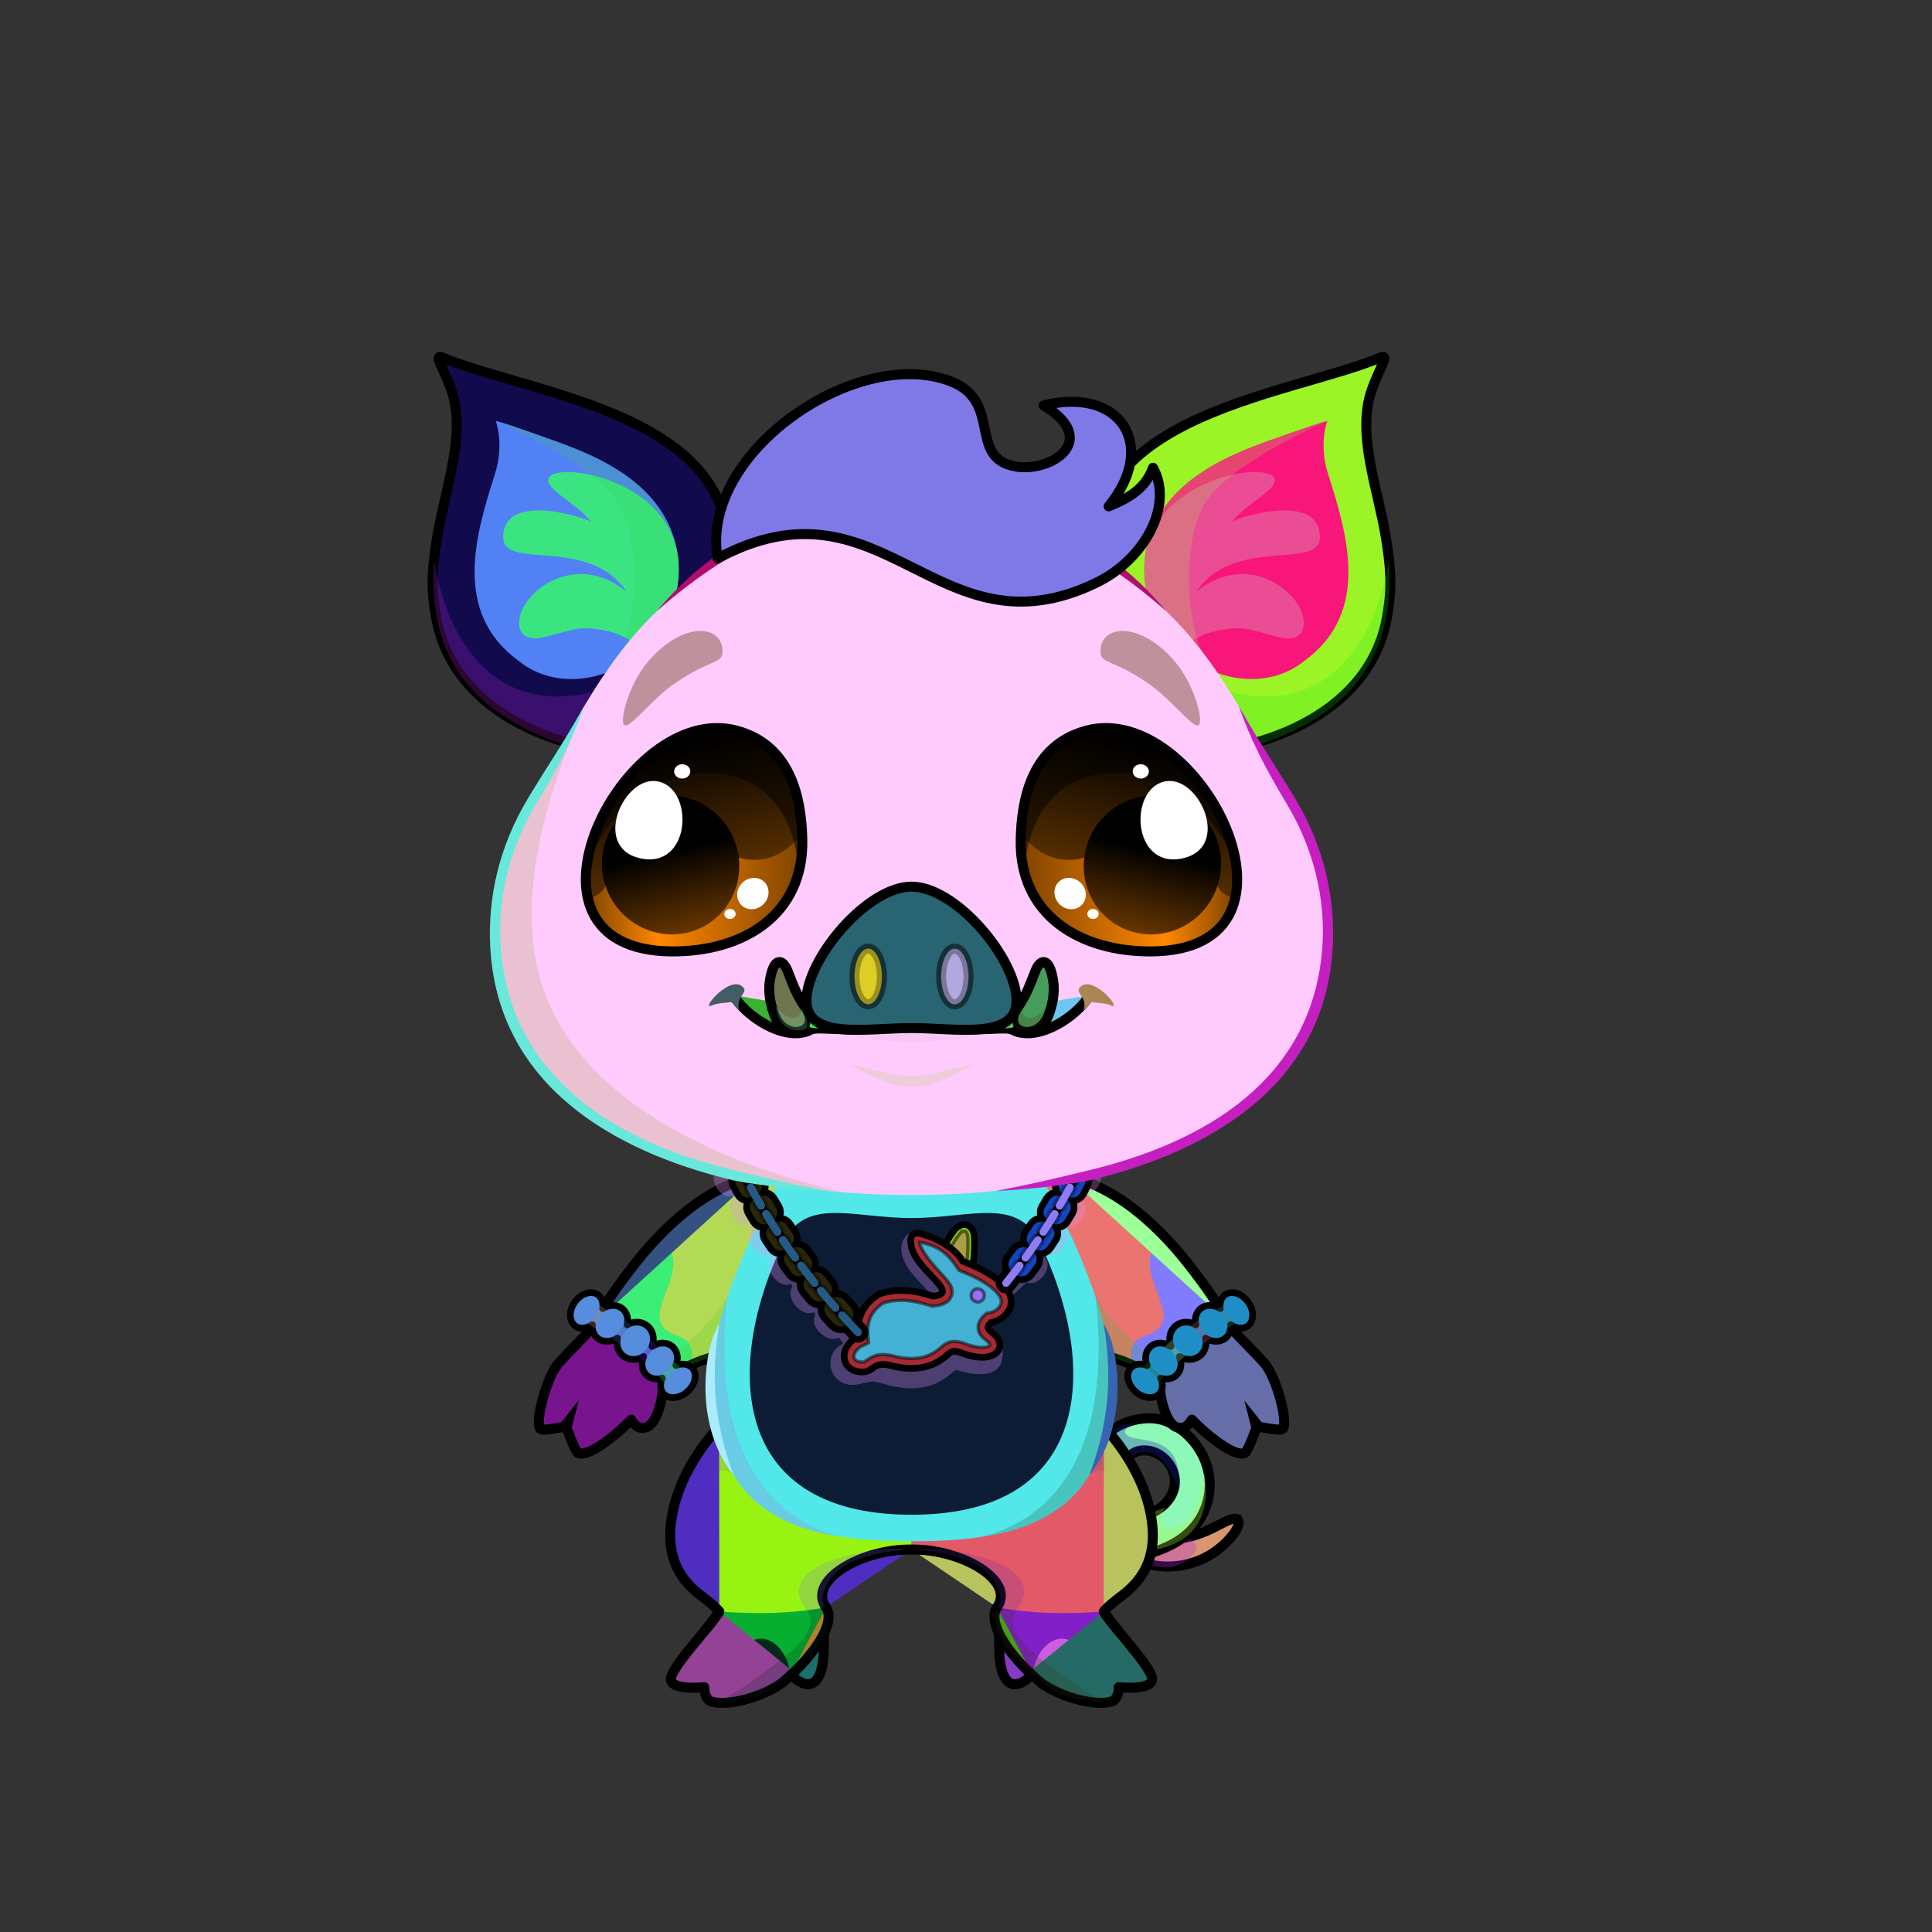 <svg xmlns="http://www.w3.org/2000/svg" xmlns:xlink="http://www.w3.org/1999/xlink" style="shape-rendering:geometricPrecision; text-rendering:geometricPrecision; image-rendering:optimizeQuality; fill-rule:evenodd; clip-rule:evenodd" version="1.1" viewBox="0 0 29000 29000" xml:space="preserve"><rect x="0" y="0" width="29000" height="29000" fill="#333333" stroke="none"/><defs><style type="text/css">.BraceletGold-Mediumfil3new {fill:black;fill-opacity:0.302}
.BraceletGold-Mediumfil66new {fill:url(#BraceletGold-Mediumid695new);fill-rule:nonzero}
.BraceletGold-Mediumstr3new {stroke:black;stroke-width:100;stroke-linecap:round;stroke-linejoin:round}
.BraceletGold-Mediumfil67new {fill:url(#BraceletGold-Mediumid700new);fill-rule:nonzero}
.HairBack-Pig0fil0 {fill:none}
.Tail-Pig2fil26 {fill:black;fill-opacity:0.302}
.Tail-Pig2fil25 {fill:url(#Tail-Pig2id197)}
.Tail-Pig2str1 {stroke:black;stroke-width:150}
.Tail-Pig2fil27 {fill:url(#Tail-Pig2id96)}
.RightFoot-Pig0fil37 {fill:#fffbfa}
.RightFoot-Pig0fil38 {fill:#edb5c3}
.RightFoot-Pig0fil39 {fill:url(#RightFoot-Pig0id227)}
.RightFoot-Pig0fil40 {fill:black}
.RightFoot-Pig0fil10 {fill:black;fill-opacity:0.2}
.RightFoot-Pig0fil0 {fill:none}
.RightFoot-Pig0str2 {stroke:black;stroke-width:150;stroke-linecap:round;stroke-linejoin:round}
.RightLeg-Pig0fil52 {fill:url(#RightLeg-Pig0id37)}
.RightLeg-Pig0fil10 {fill:black;fill-opacity:0.2}
.RightLeg-Pig0fil0 {fill:none}
.RightLeg-Pig0str2 {stroke:black;stroke-width:150;stroke-linecap:round;stroke-linejoin:round}
.LeftFoot-Pig0fil37 {fill:#fffbfa}
.LeftFoot-Pig0fil38 {fill:#edb5c3}
.LeftFoot-Pig0fil57 {fill:url(#LeftFoot-Pig0id220)}
.LeftFoot-Pig0fil40 {fill:black}
.LeftFoot-Pig0fil10 {fill:black;fill-opacity:0.2}
.LeftFoot-Pig0fil0 {fill:none}
.LeftFoot-Pig0str2 {stroke:black;stroke-width:150;stroke-linecap:round;stroke-linejoin:round}
.LeftLeg-Pig0fil62 {fill:url(#LeftLeg-Pig0id49)}
.LeftLeg-Pig0fil10 {fill:black;fill-opacity:0.2}
.LeftLeg-Pig0fil0 {fill:none}
.LeftLeg-Pig0str2 {stroke:black;stroke-width:150;stroke-linecap:round;stroke-linejoin:round}
.RightHand-Pig1fil69 {fill:url(#RightHand-Pig1id56)}
.RightHand-Pig1fil70 {fill:url(#RightHand-Pig1id31)}
.RightHand-Pig1fil10 {fill:black;fill-opacity:0.2}
.RightHand-Pig1fil0 {fill:none}
.RightHand-Pig1str0 {stroke:black;stroke-width:150;stroke-linecap:round;stroke-linejoin:round}
.RightPaw-Pig1fil76 {fill:url(#RightPaw-Pig1id72)}
.RightPaw-Pig1fil10 {fill:black;fill-opacity:0.2}
.RightPaw-Pig1fil75 {fill:url(#RightPaw-Pig1id217)}
.RightPaw-Pig1fil40 {fill:black}
.RightPaw-Pig1fil0 {fill:none}
.RightPaw-Pig1str2 {stroke:black;stroke-width:150;stroke-linecap:round;stroke-linejoin:round}
.LeftHand-Pig1fil79 {fill:url(#LeftHand-Pig1id22)}
.LeftHand-Pig1fil80 {fill:url(#LeftHand-Pig1id73)}
.LeftHand-Pig1fil10 {fill:black;fill-opacity:0.2}
.LeftHand-Pig1fil0 {fill:none}
.LeftHand-Pig1str0 {stroke:black;stroke-width:150;stroke-linecap:round;stroke-linejoin:round}
.Body-Pig1fil83 {fill:url(#Body-Pig1id42)}
.Body-Pig1fil10 {fill:black;fill-opacity:0.2}
.Body-Pig1fil84 {fill:black;fill-rule:nonzero}
.Body-Pig1fil85 {fill:url(#Body-Pig1id44)}
.LeftPaw-Pig1fil93 {fill:url(#LeftPaw-Pig1id71)}
.LeftPaw-Pig1fil10 {fill:black;fill-opacity:0.2}
.LeftPaw-Pig1fil92 {fill:url(#LeftPaw-Pig1id209)}
.LeftPaw-Pig1fil40 {fill:black}
.LeftPaw-Pig1fil0 {fill:none}
.LeftPaw-Pig1str2 {stroke:black;stroke-width:150;stroke-linecap:round;stroke-linejoin:round}
.Ears-Pig5fil122 {fill:url(#Ears-Pig5id38)}
.Ears-Pig5fil123 {fill:url(#Ears-Pig5id69)}
.Ears-Pig5fil10 {fill:black;fill-opacity:0.2}
.Ears-Pig5fil125 {fill:url(#Ears-Pig5id9)}
.Ears-Pig5fil126 {fill:url(#Ears-Pig5id66)}
.Ears-Pig5fil121 {fill:url(#Ears-Pig5id16)}
.Ears-Pig5str0 {stroke:black;stroke-width:150;stroke-linecap:round;stroke-linejoin:round}
.Ears-Pig5fil124 {fill:url(#Ears-Pig5id65)}
.Head-Pig0fil160 {fill:url(#Head-Pig0id50)}
.Head-Pig0fil10 {fill:black;fill-opacity:0.2}
.Head-Pig0fil84 {fill:black;fill-rule:nonzero}
.Mouth-Pig7fil26 {fill:black;fill-opacity:0.302}
.Mouth-Pig7fil172 {fill:black;fill-rule:nonzero;fill-opacity:0.2}
.Mouth-Pig7fil169 {fill:black}
.Mouth-Pig7fil10 {fill:black;fill-opacity:0.2}
.Mouth-Pig7fil0 {fill:none}
.Mouth-Pig7str0 {stroke:black;stroke-width:150;stroke-linecap:round;stroke-linejoin:round}
.Mouth-Pig7fil173 {fill:white}
.EyesClosed-Pig6fil38 {fill:#edb5c3}
.EyesClosed-Pig6fil10 {fill:black;fill-opacity:0.2}
.EyesClosed-Pig6fil84 {fill:black;fill-rule:nonzero}
.Eyes-Pig6fil209 {fill:url(#Eyes-Pig6id176)}
.Eyes-Pig6fil210 {fill:url(#Eyes-Pig6id184)}
.Eyes-Pig6fil211 {fill:url(#Eyes-Pig6id128)}
.Eyes-Pig6fil148 {fill:black;fill-opacity:0.502}
.Eyes-Pig6fil173 {fill:white}
.Eyes-Pig6fil212 {fill:url(#Eyes-Pig6id163)}
.Eyes-Pig6fil213 {fill:url(#Eyes-Pig6id185)}
.Eyes-Pig6fil214 {fill:url(#Eyes-Pig6id124)}
.Eyes-Pig6fil0 {fill:none}
.Eyes-Pig6str0 {stroke:black;stroke-width:150;stroke-linecap:round;stroke-linejoin:round}
.Moustache-Pig0fil0 {fill:none}
.Nose-Pig0fil236 {fill:url(#Nose-Pig0id201)}
.Nose-Pig0str0 {stroke:black;stroke-width:150;stroke-linecap:round;stroke-linejoin:round}
.Nose-Pig0fil26 {fill:black;fill-opacity:0.302}
.Nose-Pig0str3 {stroke:black;stroke-width:150;stroke-linecap:round;stroke-linejoin:round;stroke-opacity:0.302}
.Nose-Pig0fil237 {fill:none}
.Hair-Pig3fil248 {fill:url(#Hair-Pig3id21)}
.Hair-Pig3fil10 {fill:black;fill-opacity:0.2}
.Hair-Pig3fil249 {fill:#e9934a}
.Hair-Pig3fil0 {fill:none}
.Hair-Pig3str0 {stroke:black;stroke-width:150;stroke-linecap:round;stroke-linejoin:round}
.NecklaceBunny-Mediumfil72 {fill:black;fill-rule:nonzero;fill-opacity:0.302}
.NecklaceBunny-Mediumfil77 {fill:url(#NecklaceBunny-Mediumid329);fill-rule:nonzero}
.NecklaceBunny-Mediumfil79 {fill:url(#NecklaceBunny-Mediumid328);fill-rule:nonzero}
.NecklaceBunny-Mediumfil80 {fill:url(#NecklaceBunny-Mediumid327);fill-rule:nonzero}
.NecklaceBunny-Mediumfil81 {fill:url(#NecklaceBunny-Mediumid326);fill-rule:nonzero}
.NecklaceBunny-Mediumfil73 {fill:url(#NecklaceBunny-Mediumid343);fill-rule:nonzero}
.NecklaceBunny-Mediumstr6 {stroke:black;stroke-width:100;stroke-miterlimit:22.926}
.NecklaceBunny-Mediumfil74 {fill:url(#NecklaceBunny-Mediumid369);fill-opacity:0.502}
.NecklaceBunny-Mediumstr7 {stroke:black;stroke-width:50;stroke-miterlimit:22.926;stroke-opacity:0.502}
.NecklaceBunny-Mediumfil75 {fill:url(#NecklaceBunny-Mediumid335);fill-rule:nonzero}
.NecklaceBunny-Mediumfil3 {fill:none}
.NecklaceBunny-Mediumstr8 {stroke:black;stroke-width:50;stroke-linecap:round;stroke-linejoin:round;stroke-miterlimit:22.926;stroke-opacity:0.502}
.NecklaceBunny-Mediumfil76 {fill:none;fill-rule:nonzero}
.NecklaceBunny-Mediumstr9 {stroke:black;stroke-width:50;stroke-miterlimit:22.926;stroke-opacity:0.502}
.NecklaceBunny-Mediumfil14 {fill:black;fill-rule:nonzero}
.NecklaceBunny-Mediumstr10 {stroke:black;stroke-width:200;stroke-linecap:round;stroke-linejoin:round;stroke-miterlimit:22.926}
.NecklaceBunny-Mediumfil78 {fill:none;fill-rule:nonzero}
.NecklaceBunny-Mediumstr11 {stroke:black;stroke-width:100;stroke-linecap:round;stroke-linejoin:round;stroke-miterlimit:22.926;stroke-opacity:0.302}
</style><linearGradient gradientUnits="userSpaceOnUse" id="BraceletGold-Mediumid695new" x1="8795.03" x2="10201.4" y1="19661" y2="20720.4">
   <stop offset="0" style="stop-opacity:1; stop-color:#CC9933"/>
   <stop offset="0.11" style="stop-opacity:1; stop-color:#FFF98F"/>
   <stop offset="0.251" style="stop-opacity:1; stop-color:#FFFFFC"/>
   <stop offset="0.478" style="stop-opacity:1; stop-color:#FFF982"/>
   <stop offset="0.812" style="stop-opacity:1; stop-color:#643300"/>
   <stop offset="1" style="stop-opacity:1; stop-color:#CC9933"/>
  </linearGradient><linearGradient gradientUnits="userSpaceOnUse" id="BraceletGold-Mediumid700new" x1="18568.8" x2="17162.5" xlink:href="#BraceletGold-Mediumid695new" y1="19661" y2="20720.4">
  </linearGradient><linearGradient gradientUnits="userSpaceOnUse" id="Tail-Pig2id197" x1="17344.8" x2="17524.4" xlink:href="#Tail-Pig2id94" y1="23500.4" y2="22540.2">
  </linearGradient><linearGradient gradientUnits="userSpaceOnUse" id="Tail-Pig2id96" x1="16430.9" x2="18027.3" xlink:href="#Tail-Pig2id94" y1="22909.3" y2="21761">
  </linearGradient><linearGradient gradientUnits="objectBoundingBox" id="RightFoot-Pig0id227" x1="50%" x2="50%" xlink:href="#RightFoot-Pig0id0" y1="100%" y2="0%">
  </linearGradient><linearGradient gradientUnits="objectBoundingBox" id="RightLeg-Pig0id37" x1="50%" x2="50%" xlink:href="#RightLeg-Pig0id2" y1="100%" y2="0%">
  </linearGradient><linearGradient gradientUnits="objectBoundingBox" id="LeftFoot-Pig0id220" x1="50%" x2="50%" xlink:href="#LeftFoot-Pig0id0" y1="100%" y2="0%">
  </linearGradient><linearGradient gradientUnits="objectBoundingBox" id="LeftLeg-Pig0id49" x1="50%" x2="50%" xlink:href="#LeftLeg-Pig0id2" y1="100%" y2="0%">
  </linearGradient><linearGradient gradientUnits="objectBoundingBox" id="RightHand-Pig1id56" x1="30.124%" x2="69.876%" xlink:href="#RightHand-Pig1id22" y1="2.322%" y2="97.678%">
  </linearGradient><linearGradient gradientUnits="userSpaceOnUse" id="RightHand-Pig1id31" x1="17097.4" x2="18366.8" xlink:href="#RightHand-Pig1id30" y1="19012.3" y2="20281.7">
  </linearGradient><linearGradient gradientUnits="objectBoundingBox" id="RightPaw-Pig1id72" x1="88.174%" x2="11.826%" xlink:href="#RightPaw-Pig1id71" y1="18.697%" y2="81.302%">
  </linearGradient><linearGradient gradientUnits="objectBoundingBox" id="RightPaw-Pig1id217" x1="50%" x2="50%" xlink:href="#RightPaw-Pig1id0" y1="100%" y2="0%">
  </linearGradient><linearGradient gradientUnits="objectBoundingBox" id="LeftHand-Pig1id22" x1="69.876%" x2="30.124%" y1="2.322%" y2="97.678%">
   <stop offset="0" style="stop-opacity:1; stop-color:#d1b0a3"/>
   <stop offset="0.02" style="stop-opacity:1; stop-color:#d1b0a3"/>
   <stop offset="0.922" style="stop-opacity:1; stop-color:#f7d8cc"/>
   <stop offset="1" style="stop-opacity:1; stop-color:#f7d8cc"/>
  </linearGradient><linearGradient gradientUnits="userSpaceOnUse" id="LeftHand-Pig1id73" x1="8997.08" x2="10266.4" xlink:href="#LeftHand-Pig1id30" y1="19012.3" y2="20281.7">
  </linearGradient><linearGradient gradientUnits="objectBoundingBox" id="Body-Pig1id42" x1="50%" x2="50%" y1="0%" y2="100%">
   <stop offset="0" style="stop-opacity:1; stop-color:#d1b0a3"/>
   <stop offset="0.031" style="stop-opacity:1; stop-color:#d1b0a3"/>
   <stop offset="0.529" style="stop-opacity:1; stop-color:#f7d8cc"/>
   <stop offset="1" style="stop-opacity:1; stop-color:#fffbfa"/>
  </linearGradient><linearGradient gradientUnits="userSpaceOnUse" id="Body-Pig1id44" x1="13681.9" x2="13681.9" xlink:href="#Body-Pig1id30" y1="22736.8" y2="18207.8">
  </linearGradient><linearGradient gradientUnits="objectBoundingBox" id="LeftPaw-Pig1id71" x1="11.826%" x2="88.174%" y1="18.697%" y2="81.302%">
   <stop offset="0" style="stop-opacity:1; stop-color:#fff5f1"/>
   <stop offset="0.478" style="stop-opacity:1; stop-color:#fff5f1"/>
   <stop offset="0.8" style="stop-opacity:1; stop-color:#f2e1da"/>
   <stop offset="1" style="stop-opacity:1; stop-color:#f2e1da"/>
  </linearGradient><linearGradient gradientUnits="objectBoundingBox" id="LeftPaw-Pig1id209" x1="50%" x2="50%" xlink:href="#LeftPaw-Pig1id0" y1="100%" y2="0%">
  </linearGradient><linearGradient gradientUnits="userSpaceOnUse" id="Ears-Pig5id38" x1="20240" x2="17177.4" xlink:href="#Ears-Pig5id9" y1="8255.77" y2="8255.77">
  </linearGradient><linearGradient gradientUnits="userSpaceOnUse" id="Ears-Pig5id69" x1="19810.4" x2="17175.1" xlink:href="#Ears-Pig5id66" y1="8632.32" y2="8401.76">
  </linearGradient><linearGradient gradientUnits="userSpaceOnUse" id="Ears-Pig5id16" x1="16438.6" x2="20876.9" y1="9204.54" y2="7320.6">
   <stop offset="0" style="stop-opacity:1; stop-color:#edb5c3"/>
   <stop offset="0.6" style="stop-opacity:1; stop-color:#edb5c3"/>
   <stop offset="1" style="stop-opacity:1; stop-color:#ffdbe4"/>
  </linearGradient><linearGradient gradientUnits="userSpaceOnUse" id="Ears-Pig5id65" x1="10925.3" x2="6486.99" xlink:href="#Ears-Pig5id16" y1="9204.54" y2="7320.6">
  </linearGradient><linearGradient gradientUnits="objectBoundingBox" id="Head-Pig0id50" x1="50%" x2="50%" xlink:href="#Head-Pig0id3" y1="100%" y2="0%">
  </linearGradient><linearGradient gradientUnits="userSpaceOnUse" id="Eyes-Pig6id176" x1="16585.3" x2="17288.6" xlink:href="#Eyes-Pig6id148" y1="14089.3" y2="11133">
  </linearGradient><linearGradient gradientUnits="userSpaceOnUse" id="Eyes-Pig6id184" x1="18545" x2="15340.9" y1="13387.5" y2="13387.5">
   <stop offset="0" style="stop-opacity:1; stop-color:#804400"/>
   <stop offset="0.329" style="stop-opacity:1; stop-color:#ff8700"/>
   <stop offset="1" style="stop-opacity:1; stop-color:#804400"/>
  </linearGradient><linearGradient gradientUnits="userSpaceOnUse" id="Eyes-Pig6id128" x1="17539.7" x2="17056.3" xlink:href="#Eyes-Pig6id45" y1="11960" y2="14006.4">
  </linearGradient><linearGradient gradientUnits="userSpaceOnUse" id="Eyes-Pig6id163" x1="10778.6" x2="10075.3" xlink:href="#Eyes-Pig6id148" y1="14089.3" y2="11133">
  </linearGradient><linearGradient gradientUnits="userSpaceOnUse" id="Eyes-Pig6id185" x1="8818.84" x2="12023" xlink:href="#Eyes-Pig6id184" y1="13387.5" y2="13387.5">
  </linearGradient><linearGradient gradientUnits="userSpaceOnUse" id="Eyes-Pig6id124" x1="9824.16" x2="10307.6" xlink:href="#Eyes-Pig6id45" y1="11960" y2="14006.4">
  </linearGradient><linearGradient gradientUnits="userSpaceOnUse" id="Nose-Pig0id201" x1="13681.9" x2="13681.9" xlink:href="#Nose-Pig0id151" y1="13309.5" y2="15458">
  </linearGradient><linearGradient gradientUnits="userSpaceOnUse" id="Hair-Pig3id21" x1="16474.7" x2="11684.5" xlink:href="#Hair-Pig3id7" y1="8706.11" y2="5940.47">
  </linearGradient><linearGradient gradientUnits="userSpaceOnUse" id="NecklaceBunny-Mediumid329" x1="12779.89" x2="10683.94" xlink:href="#NecklaceBunny-Mediumid326" y1="19009.87" y2="17632.25">
  </linearGradient><linearGradient gradientUnits="userSpaceOnUse" id="NecklaceBunny-Mediumid328" x1="12914.17" x2="10725.33" xlink:href="#NecklaceBunny-Mediumid326" y1="19094.21" y2="17675.67">
  </linearGradient><linearGradient gradientUnits="userSpaceOnUse" id="NecklaceBunny-Mediumid327" x1="15129.22" x2="16683.68" xlink:href="#NecklaceBunny-Mediumid326" y1="18422.15" y2="17467.54">
  </linearGradient><linearGradient gradientUnits="userSpaceOnUse" id="NecklaceBunny-Mediumid343" x1="14688.24" x2="13981.22" xlink:href="#NecklaceBunny-Mediumid340" y1="19060.63" y2="18670.73">
  </linearGradient><linearGradient gradientUnits="userSpaceOnUse" id="NecklaceBunny-Mediumid369" x1="14584.84" x2="14110.76" xlink:href="#NecklaceBunny-Mediumid368" y1="18949.95" y2="18732.9">
  </linearGradient><linearGradient gradientUnits="userSpaceOnUse" id="NecklaceBunny-Mediumid335" x1="14747.34" x2="13101.74" xlink:href="#NecklaceBunny-Mediumid332" y1="18742.98" y2="20361.86">
  </linearGradient><linearGradient gradientUnits="userSpaceOnUse" id="Tail-Pig2id94" x1="13432.5" x2="17737.9" y1="23392.7" y2="23392.7">
   <stop offset="0" style="stop-opacity:1; stop-color:#d1b0a3"/>
   <stop offset="1" style="stop-opacity:1; stop-color:#fffbfa"/>
  </linearGradient><linearGradient gradientUnits="userSpaceOnUse" id="RightFoot-Pig0id0" x1="16257.8" x2="16257.8" y1="21560.3" y2="23683.4">
   <stop offset="0" style="stop-opacity:1; stop-color:#edb5c3"/>
   <stop offset="1" style="stop-opacity:1; stop-color:#ffdbe4"/>
  </linearGradient><linearGradient gradientUnits="userSpaceOnUse" id="RightLeg-Pig0id2" x1="11782.6" x2="11782.6" y1="24212.9" y2="21311.8">
   <stop offset="0" style="stop-opacity:1; stop-color:#fffbfa"/>
   <stop offset="0.388" style="stop-opacity:1; stop-color:#fffbfa"/>
   <stop offset="1" style="stop-opacity:1; stop-color:#f7d8cc"/>
  </linearGradient><linearGradient gradientUnits="userSpaceOnUse" id="LeftFoot-Pig0id0" x1="16257.8" x2="16257.8" y1="21560.3" y2="23683.4">
   <stop offset="0" style="stop-opacity:1; stop-color:#edb5c3"/>
   <stop offset="1" style="stop-opacity:1; stop-color:#ffdbe4"/>
  </linearGradient><linearGradient gradientUnits="userSpaceOnUse" id="LeftLeg-Pig0id2" x1="11782.6" x2="11782.6" y1="24212.9" y2="21311.8">
   <stop offset="0" style="stop-opacity:1; stop-color:#fffbfa"/>
   <stop offset="0.388" style="stop-opacity:1; stop-color:#fffbfa"/>
   <stop offset="1" style="stop-opacity:1; stop-color:#f7d8cc"/>
  </linearGradient><linearGradient gradientUnits="objectBoundingBox" id="RightHand-Pig1id22" x1="69.876%" x2="30.124%" y1="2.322%" y2="97.678%">
   <stop offset="0" style="stop-opacity:1; stop-color:#d1b0a3"/>
   <stop offset="0.02" style="stop-opacity:1; stop-color:#d1b0a3"/>
   <stop offset="0.922" style="stop-opacity:1; stop-color:#f7d8cc"/>
   <stop offset="1" style="stop-opacity:1; stop-color:#f7d8cc"/>
  </linearGradient><linearGradient gradientUnits="userSpaceOnUse" id="RightHand-Pig1id30" x1="13681.9" x2="13681.9" y1="9565.57" y2="17278">
   <stop offset="0" style="stop-opacity:1; stop-color:#fff5f1"/>
   <stop offset="0.659" style="stop-opacity:1; stop-color:#fff5f1"/>
   <stop offset="1" style="stop-opacity:1; stop-color:#f2e1da"/>
  </linearGradient><linearGradient gradientUnits="objectBoundingBox" id="RightPaw-Pig1id71" x1="11.826%" x2="88.174%" y1="18.697%" y2="81.302%">
   <stop offset="0" style="stop-opacity:1; stop-color:#fff5f1"/>
   <stop offset="0.478" style="stop-opacity:1; stop-color:#fff5f1"/>
   <stop offset="0.8" style="stop-opacity:1; stop-color:#f2e1da"/>
   <stop offset="1" style="stop-opacity:1; stop-color:#f2e1da"/>
  </linearGradient><linearGradient gradientUnits="userSpaceOnUse" id="RightPaw-Pig1id0" x1="16257.8" x2="16257.8" y1="21560.3" y2="23683.4">
   <stop offset="0" style="stop-opacity:1; stop-color:#edb5c3"/>
   <stop offset="1" style="stop-opacity:1; stop-color:#ffdbe4"/>
  </linearGradient><linearGradient gradientUnits="userSpaceOnUse" id="LeftHand-Pig1id30" x1="13681.9" x2="13681.9" y1="9565.57" y2="17278">
   <stop offset="0" style="stop-opacity:1; stop-color:#fff5f1"/>
   <stop offset="0.659" style="stop-opacity:1; stop-color:#fff5f1"/>
   <stop offset="1" style="stop-opacity:1; stop-color:#f2e1da"/>
  </linearGradient><linearGradient gradientUnits="userSpaceOnUse" id="Body-Pig1id30" x1="13681.9" x2="13681.9" y1="9565.57" y2="17278">
   <stop offset="0" style="stop-opacity:1; stop-color:#fff5f1"/>
   <stop offset="0.659" style="stop-opacity:1; stop-color:#fff5f1"/>
   <stop offset="1" style="stop-opacity:1; stop-color:#f2e1da"/>
  </linearGradient><linearGradient gradientUnits="userSpaceOnUse" id="LeftPaw-Pig1id0" x1="16257.8" x2="16257.8" y1="21560.3" y2="23683.4">
   <stop offset="0" style="stop-opacity:1; stop-color:#edb5c3"/>
   <stop offset="1" style="stop-opacity:1; stop-color:#ffdbe4"/>
  </linearGradient><linearGradient gradientUnits="userSpaceOnUse" id="Ears-Pig5id9" x1="7123.9" x2="10186.5" y1="8255.77" y2="8255.77">
   <stop offset="0" style="stop-opacity:1; stop-color:#EFC4C1"/>
   <stop offset="1" style="stop-opacity:1; stop-color:#BD7D7D"/>
  </linearGradient><linearGradient gradientUnits="userSpaceOnUse" id="Ears-Pig5id66" x1="7553.46" x2="10188.8" y1="8632.32" y2="8401.76">
   <stop offset="0" style="stop-opacity:1; stop-color:#DB8885"/>
   <stop offset="1" style="stop-opacity:1; stop-color:#AF5960"/>
  </linearGradient><linearGradient gradientUnits="userSpaceOnUse" id="Head-Pig0id3" x1="18922.8" x2="18922.8" y1="11187.2" y2="5413.87">
   <stop offset="0" style="stop-opacity:1; stop-color:#d1b0a3"/>
   <stop offset="0.388" style="stop-opacity:1; stop-color:#f7d8cc"/>
   <stop offset="1" style="stop-opacity:1; stop-color:#fffbfa"/>
  </linearGradient><linearGradient gradientUnits="userSpaceOnUse" id="Eyes-Pig6id148" x1="16641" x2="17334.4" y1="14255.9" y2="11076.2">
   <stop offset="0" style="stop-opacity:1; stop-color:#804400"/>
   <stop offset="1" style="stop-opacity:1; stop-color:black"/>
  </linearGradient><linearGradient gradientUnits="userSpaceOnUse" id="Eyes-Pig6id45" x1="16680.3" x2="16680.3" y1="11243.5" y2="13543.4">
   <stop offset="0" style="stop-opacity:1; stop-color:black"/>
   <stop offset="0.4" style="stop-opacity:1; stop-color:black"/>
   <stop offset="1" style="stop-opacity:1; stop-color:#663600"/>
  </linearGradient><linearGradient gradientUnits="userSpaceOnUse" id="Nose-Pig0id151" x1="13681.9" x2="13681.9" y1="13554.2" y2="15469.2">
   <stop offset="0" style="stop-opacity:1; stop-color:#FFCCCC"/>
   <stop offset="1" style="stop-opacity:1; stop-color:#DB9092"/>
  </linearGradient><linearGradient gradientUnits="userSpaceOnUse" id="Hair-Pig3id7" x1="17165.3" x2="17165.3" y1="19960.9" y2="12270.8">
   <stop offset="0" style="stop-opacity:1; stop-color:#cf792d"/>
   <stop offset="1" style="stop-opacity:1; stop-color:#e9934a"/>
  </linearGradient><linearGradient gradientUnits="userSpaceOnUse" id="NecklaceBunny-Mediumid326" x1="15017.65" x2="16651.84" y1="18497.35" y2="17533.66">
   <stop offset="0" style="stop-opacity:1; stop-color:#ADA8A8"/>
   <stop offset="0.18" style="stop-opacity:1; stop-color:#EDE8E8"/>
   <stop offset="0.31" style="stop-opacity:1; stop-color:#B2ADAD"/>
   <stop offset="0.439" style="stop-opacity:1; stop-color:#FFFFFC"/>
   <stop offset="0.678" style="stop-opacity:1; stop-color:#DBD4D4"/>
   <stop offset="0.89" style="stop-opacity:1; stop-color:#403838"/>
   <stop offset="1" style="stop-opacity:1; stop-color:#BDB3B3"/>
  </linearGradient><linearGradient gradientUnits="userSpaceOnUse" id="NecklaceBunny-Mediumid340" x1="14599.17" x2="13953.68" y1="20241.37" y2="19885.41">
   <stop offset="0" style="stop-opacity:1; stop-color:#ADA8A8"/>
   <stop offset="0.11" style="stop-opacity:1; stop-color:#EDE8E8"/>
   <stop offset="0.251" style="stop-opacity:1; stop-color:#FFFFFC"/>
   <stop offset="0.471" style="stop-opacity:1; stop-color:#DBD4D4"/>
   <stop offset="0.78" style="stop-opacity:1; stop-color:#403838"/>
   <stop offset="1" style="stop-opacity:1; stop-color:#BDB3B3"/>
  </linearGradient><linearGradient gradientUnits="userSpaceOnUse" id="NecklaceBunny-Mediumid368" x1="14504.76" x2="14071.94" y1="20140.32" y2="19942.16">
   <stop offset="0" style="stop-opacity:1; stop-color:#B67835"/>
   <stop offset="0.11" style="stop-opacity:1; stop-color:#EDE8E8"/>
   <stop offset="0.251" style="stop-opacity:1; stop-color:#FFFFFC"/>
   <stop offset="0.471" style="stop-opacity:1; stop-color:#DBD4D4"/>
   <stop offset="0.78" style="stop-opacity:1; stop-color:#403838"/>
   <stop offset="1" style="stop-opacity:1; stop-color:#2B2A29"/>
  </linearGradient><linearGradient gradientUnits="userSpaceOnUse" id="NecklaceBunny-Mediumid332" x1="14653.12" x2="13150.73" y1="19951.37" y2="21429.36">
   <stop offset="0" style="stop-opacity:1; stop-color:#ADA8A8"/>
   <stop offset="0.11" style="stop-opacity:1; stop-color:#EDE8E8"/>
   <stop offset="0.251" style="stop-opacity:1; stop-color:#FFFFFC"/>
   <stop offset="0.471" style="stop-opacity:1; stop-color:#DBD4D4"/>
   <stop offset="0.78" style="stop-opacity:1; stop-color:#828282"/>
   <stop offset="1" style="stop-opacity:1; stop-color:#BDB3B3"/>
  </linearGradient></defs><g id="HairBack-Pig0">
 <animateTransform additive="sum" attributeName="transform" dur="10" repeatCount="indefinite" type="translate" values="0;0 200;0;0 200;0;0 200;0;0 200;0"/>
  <rect class="HairBack-Pig0fil0" height="890" width="890" x="13237" y="6590"/>
  <rect class="HairBack-Pig0fil0" height="890" width="890" x="13237" y="6590"/>
 </g><g id="Tail-Pig2">
  <path class="Tail-Pig2fil25 Tail-Pig2str1" d="M18563 22800c62,50 15,150 -66,250 -238,296 -591,465 -973,464 -339,-1 -743,-145 -1179,-588 -91,-93 -89,-241 3,-332 93,-91 241,-89 332,3 350,356 678,527 927,510 524,-37 824,-352 956,-307z" style="fill:#d89770"/>
  <path class="Tail-Pig2fil26" d="M17904 23127c180,153 -147,324 -147,324 -203,153 -532,25 -532,25 11,-120 145,-184 291,-260 143,-75 299,-165 388,-89z" style="fill:#b723f0"/>
  <path class="Tail-Pig2fil27 Tail-Pig2str1" d="M16873 22777c154,-20 331,-10 476,-97 556,-338 203,-961 -228,-906 -58,8 -112,33 -155,77 -113,116 -169,220 -188,306 -18,80 -4,135 19,160 88,95 82,244 -14,332 -95,88 -244,81 -332,-14 -111,-121 -188,-329 -133,-577 36,-164 129,-348 311,-534 197,-202 597,-294 858,-197 125,46 245,121 348,222 488,476 418,1234 -173,1594 -203,124 -488,211 -701,238 -569,27 -755,-519 -88,-604z" style="fill:#8ef8b7"/>
  <path class="Tail-Pig2fil26" d="M18079 22100c0,0 -46,679 -406,816 -360,138 -229,-238 -189,-274 40,-36 -266,92 -266,92 0,0 -446,621 -111,569 335,-51 1138,-135 972,-1203z" style="fill:#b2fa32"/>
  <path class="Tail-Pig2fil26" d="M17028 21372c-197,84 -190,187 39,222 323,48 688,117 623,755 -159,-394 -399,-838 -950,-319 0,0 -354,-187 -275,-364 80,-176 476,-332 563,-294z" style="fill:#161ebb"/>
 </g><g id="RightFoot-Pig0">
  <path class="RightFoot-Pig0fil37" d="M16559 24190c54,65 143,233 174,292 62,268 -152,365 -298,365 -143,0 -686,-98 -894,289 -330,-192 -541,-572 -540,-565 -22,-43 -41,-85 -54,-126 -58,-176 -10,-247 31,-317 480,-107 1078,-83 1581,62z" style="fill:#811fc8"/>
  <path class="RightFoot-Pig0fil38" d="M15011 24496c-3,101 -14,73 -14,176 -5,821 346,600 430,523 12,-11 59,-71 57,-73 -109,-146 -274,-300 -473,-626z" style="fill:#d9127d"/>
  <path class="RightFoot-Pig0fil0 RightFoot-Pig0str2" d="M14995 24537c1,45 2,90 2,135 -5,821 346,600 430,523 4,-4 19,-23 37,-48" style="fill:#853bc2"/>
  <path class="RightFoot-Pig0fil39" d="M16756 24466c0,0 -225,-105 -294,-5 -54,78 49,353 -47,353 -106,0 -310,-245 -509,-215 -288,43 -418,429 -384,506 35,82 343,409 763,435 419,26 490,-14 487,-39 -3,-24 42,-150 42,-150 0,0 458,-59 491,-95 100,-109 -467,-691 -549,-790z" style="fill:#cd5de0"/>
  <polygon class="RightFoot-Pig0fil40" points="16740,25393 16571,24994 16934,25330 "/>
  <path class="RightFoot-Pig0fil0 RightFoot-Pig0str2" d="M16567 24189c147,241 633,739 718,969 84,231 -492,167 -492,167 0,0 5,189 -122,220 -281,70 -831,-103 -1075,-309 -49,-41 -99,-87 -150,-135" style="fill:#266a65"/>
  <path class="RightFoot-Pig0fil0 RightFoot-Pig0str2" d="M16567 24189c45,73 121,170 208,277m-1262 697c-341,-311 -707,-789 -548,-1037" style="fill:#47bc14"/>
  <path class="RightFoot-Pig0fil10" d="M15252 24171c-250,336 427,769 691,965 282,210 555,378 651,406 -45,23 -445,-31 -727,-123 -179,-96 -710,-617 -803,-752 -94,-163 -147,-331 -119,-480 10,-21 22,-40 33,-59 85,-7 193,-3 274,43z" style="fill:#30320b"/>
 </g><g id="LeftFoot-Pig0">
  <path class="LeftFoot-Pig0fil37" d="M10805 24190c-54,65 -143,233 -174,292 -62,268 152,365 298,365 143,0 685,-98 894,289 330,-192 541,-572 540,-565 22,-43 40,-85 54,-126 58,-176 10,-247 -31,-317 -480,-107 -1078,-83 -1581,62z" style="fill:#07af31"/>
  <path class="LeftFoot-Pig0fil38" d="M12353 24496c3,101 14,73 14,176 5,821 -346,600 -430,523 -12,-11 -59,-71 -57,-73 109,-146 274,-300 473,-626z" style="fill:#4f8a61"/>
  <path class="LeftFoot-Pig0fil0 LeftFoot-Pig0str2" d="M12369 24537c-1,45 -2,90 -2,135 5,821 -346,600 -430,523 -4,-4 -19,-23 -37,-48" style="fill:#1c6f6a"/>
  <path class="LeftFoot-Pig0fil57" d="M10608 24466c0,0 225,-105 294,-5 54,78 -49,353 47,353 106,0 309,-245 509,-215 288,43 418,429 384,506 -35,82 -343,409 -763,435 -419,26 -490,-14 -487,-39 3,-24 -42,-150 -42,-150 0,0 -458,-59 -491,-95 -101,-109 467,-691 549,-790z" style="fill:#042919"/>
  <polygon class="LeftFoot-Pig0fil40" points="10624,25393 10793,24994 10430,25330 "/>
  <path class="LeftFoot-Pig0fil0 LeftFoot-Pig0str2" d="M10797 24189c-147,241 -633,739 -718,969 -85,231 492,167 492,167 0,0 -5,189 122,220 281,70 831,-103 1075,-309 49,-41 99,-87 150,-135" style="fill:#944295"/>
  <path class="LeftFoot-Pig0fil0 LeftFoot-Pig0str2" d="M10797 24189c-45,73 -121,170 -208,277m1262 697c341,-311 707,-789 548,-1037" style="fill:#de972f"/>
  <path class="LeftFoot-Pig0fil10" d="M12112 24171c250,336 -428,769 -691,965 -282,210 -555,378 -651,406 45,23 444,-31 727,-123 179,-96 710,-617 803,-752 94,-163 147,-331 119,-480 -10,-21 -22,-40 -33,-59 -85,-7 -193,-3 -274,43z" style="fill:#032623"/>
 </g><g id="RightLeg-Pig0">
  <path class="RightLeg-Pig0fil52" d="M16570 21416c0,0 1181,1189 570,2176 -128,221 -511,470 -581,598 -599,44 -1104,27 -1581,-62 45,-78 82,-155 -44,-376 -113,-198 -400,-446 -1252,-493 0,-147 0,-280 0,-522 373,-788 1598,-1745 2888,-1321z" style="fill:#e35967"/>
  <path class="RightLeg-Pig0fil10" d="M17192 23421c67,-141 106,-290 107,-439 2,-734 -540,-1374 -869,-1659l-157 688c26,45 52,90 79,136 387,-391 947,832 840,1274z" style="fill:#534e76"/>
  <path class="RightLeg-Pig0fil0 RightLeg-Pig0str2" d="M16570 21416c303,324 585,778 689,1246 115,521 25,950 -408,1282 -95,72 -194,144 -284,245m-1602 -63c284,-396 -518,-875 -1283,-867" style="fill:#b8c35e"/>
  <path class="RightLeg-Pig0fil10" d="M13760 23246c341,-28 1532,124 1607,584 27,166 -52,256 -115,341 -93,-12 -184,-26 -274,-43 40,-70 74,-140 -11,-313 -8,-22 -19,-42 -33,-62l0 -1c-104,-182 -357,-408 -1066,-479 -35,-9 -71,-18 -108,-27z" style="fill:#582bbb"/>
 </g><g id="LeftLeg-Pig0">
  <path class="LeftLeg-Pig0fil62" d="M10794 21416c0,0 -1181,1189 -570,2176 128,221 511,470 581,598 599,44 1104,27 1581,-62 -45,-78 -82,-155 44,-376 113,-198 400,-446 1252,-493 0,-147 0,-280 0,-522 -373,-788 -1598,-1745 -2888,-1321z" style="fill:#99f312"/>
  <path class="LeftLeg-Pig0fil10" d="M10172 23421c-67,-141 -106,-290 -107,-439 -2,-734 540,-1374 869,-1659l157 688c-26,45 -53,90 -79,136 -388,-391 -947,832 -840,1274z" style="fill:#9f5ccb"/>
  <path class="LeftLeg-Pig0fil0 LeftLeg-Pig0str2" d="M10794 21416c-303,324 -586,778 -689,1246 -115,521 -25,950 408,1282 95,72 193,144 284,245m1602 -63c-284,-396 517,-875 1283,-867" style="fill:#4f2dc0"/>
  <path class="LeftLeg-Pig0fil10" d="M13604 23246c-341,-28 -1532,124 -1607,584 -27,166 52,256 115,341 93,-12 184,-26 274,-43 -40,-70 -74,-140 11,-313 8,-22 19,-42 33,-62l0 -1c104,-182 357,-408 1066,-479 35,-9 71,-18 108,-27z" style="fill:#7b5ff7"/>
 </g><g id="RightHand-Pig1">
 <animateTransform additive="sum" attributeName="transform" dur="10" repeatCount="indefinite" type="translate" values="0;0 200;0;0 200;0;0 200;0;0 200;0"/>
  <path class="RightHand-Pig1fil69" d="M16231 17709c1005,345 1816,1398 2255,2162 -426,37 -1057,409 -1129,836 -543,-402 -1045,-430 -1469,-362 -742,120 -1353,-1920 -931,-2545 422,-21 934,-40 1274,-91z" style="fill:#eb7370"/>
  <path class="RightHand-Pig1fil70" d="M17610 18674c365,391 664,828 876,1197 -88,184 -847,720 -1129,836 -114,-85 -226,-152 -336,-206l0 0c-3,-21 -26,-40 -28,-61 0,0 -73,-247 106,-346 51,-28 97,-46 138,-61 338,-125 227,-389 117,-674 -58,-151 -101,-287 -96,-418 7,-184 125,-510 352,-267l0 0z" style="fill:#817bfd"/>
  <path class="RightHand-Pig1fil0 RightHand-Pig1str0" d="M16477 20333c179,24 366,81 561,178 100,50 205,104 305,189m1121 -817c-161,-280 -388,-607 -632,-916 -422,-534 -963,-1039 -1601,-1258 -90,-31 -172,-59 -246,-84" style="fill:#9dff97"/>
  <path class="RightHand-Pig1fil10" d="M17342 20696c-537,-391 -1034,-418 -1454,-351 -171,28 -335,-59 -481,-217 -325,-472 753,-1098 1039,-656 258,399 723,837 1098,1116 3,2 22,18 34,27l-219 113c-8,-18 -14,-30 -17,-32z" style="fill:#36c721"/>
 </g><g id="LeftHand-Pig1">
 <animateTransform additive="sum" attributeName="transform" dur="10" repeatCount="indefinite" type="translate" values="0;0 200;0;0 200;0;0 200;0;0 200;0"/>
  <path class="LeftHand-Pig1fil79" d="M11133 17709c-1005,345 -1817,1398 -2255,2162 426,37 1057,409 1128,836 544,-402 1046,-430 1470,-362 742,120 1352,-1920 931,-2545 -422,-21 -934,-40 -1274,-91z" style="fill:#b3da55"/>
  <path class="LeftHand-Pig1fil80" d="M9754 18674c-365,391 -664,828 -876,1197 88,184 847,720 1128,836 114,-85 227,-152 337,-206l0 0c3,-21 25,-40 28,-61 0,0 73,-247 -106,-346 -51,-28 -97,-46 -138,-61 -339,-125 -227,-389 -117,-674 58,-151 101,-287 96,-418 -8,-184 -126,-510 -352,-267l0 0z" style="fill:#3bee75"/>
  <path class="LeftHand-Pig1fil0 LeftHand-Pig1str0" d="M10887 20333c-179,24 -366,81 -561,178 -100,50 -205,104 -305,189m-1121 -817c161,-280 388,-607 632,-916 422,-534 963,-1039 1601,-1258 90,-31 171,-59 246,-84" style="fill:#355181"/>
  <path class="LeftHand-Pig1fil10" d="M10022 20696c537,-391 1034,-418 1454,-351 171,28 335,-59 481,-217 325,-472 -753,-1098 -1039,-656 -258,399 -723,837 -1098,1116 -3,2 -22,18 -34,27l219 113c8,-18 14,-30 17,-32z" style="fill:#48d423"/>
 </g><g id="Body-Pig1">
 <animateTransform additive="sum" attributeName="transform" dur="10" repeatCount="indefinite" type="translate" values="0;0 200;0;0 200;0;0 200;0;0 200;0"/>
  <path class="Body-Pig1fil83" d="M13682 23135c-1548,0 -2752,-291 -2993,-1956 -147,-1014 391,-2287 991,-3420 634,80 1289,123 2002,142 713,-19 1367,-62 2002,-142 600,1133 1137,2406 991,3420 -242,1665 -1445,1956 -2993,1956z" style="fill:#52e8e9"/>
  <path class="Body-Pig1fil10" d="M12621 23067c-1016,-156 -1749,-629 -1932,-1888 -75,-519 29,-1106 229,-1707 -223,2001 402,3257 1703,3595z" style="fill:#bd5ad3"/>
  <path class="Body-Pig1fil84" d="M11012 22144c-250,-321 -348,-641 -397,-954 -59,-377 -24,-998 184,-1320 -78,421 -93,905 -36,1298 50,341 104,572 249,976z" style="fill:#aaebff"/>
  <path class="Body-Pig1fil10" d="M14743 23067c1016,-156 1749,-629 1932,-1888 75,-519 -29,-1106 -229,-1707 223,2001 -402,3257 -1703,3595z" style="fill:#21321b"/>
  <path class="Body-Pig1fil84" d="M16352 22144c250,-321 347,-641 397,-954 59,-377 24,-998 -184,-1320 78,421 93,905 36,1298 -50,341 -104,572 -249,976z" style="fill:#3665b4"/>
  <path class="Body-Pig1fil85" d="M13682 18283c-887,0 -1587,-322 -1922,364 -851,1742 -881,4090 1922,4090 2803,0 2773,-2348 1922,-4090 -336,-686 -1035,-364 -1922,-364z" style="fill:#0c1c35"/>
 </g><g id="RightPaw-Pig1">
 <animateTransform additive="sum" attributeName="transform" dur="10" repeatCount="indefinite" type="translate" values="0;0 200;0;0 200;0;0 200;0;0 200;0"/>
  <path class="RightPaw-Pig1fil76" d="M18486 19871c155,269 247,281 434,498 211,244 446,948 341,1067 -34,39 -389,8 -389,8 -15,58 -145,373 -188,392 -161,73 -598,-324 -814,-554 -63,111 -195,178 -216,147 -79,-27 -146,-195 -211,-374 -34,-92 -45,-318 -86,-348 139,-387 621,-775 1129,-836z" style="fill:#3e679a"/>
  <path class="RightPaw-Pig1fil10" d="M17452 20518c31,24 62,48 92,70 4,3 39,31 43,34 13,14 26,28 39,43 79,93 97,228 104,283 2,13 3,21 4,24 -2,92 -166,169 -227,208 0,-8 -67,-223 -116,-364 0,-31 3,-54 -7,-90 -9,-6 -18,-13 -27,-19 23,-64 55,-127 95,-189z" style="fill:#b133d3"/>
  <path class="RightPaw-Pig1fil75" d="M18910 20358c-402,-76 -337,407 -242,635 -239,-309 -538,-414 -692,-297 -104,79 -113,131 -203,226 -99,104 -339,-108 -394,-184 -18,147 139,645 275,691 21,31 153,-36 216,-147 216,230 653,627 814,554 43,-19 173,-334 188,-392 0,0 355,31 389,-8 109,-123 -135,-862 -351,-1078z" style="fill:#b9ac65"/>
  <path class="RightPaw-Pig1fil10" d="M18804 21498c-67,307 -352,47 -875,-255 4,66 -100,45 -131,-12 -41,-92 -52,-190 -68,-283 -88,22 -225,-79 -303,-156 -5,-5 -11,-11 -16,-16 49,174 144,541 243,653 90,2 173,-72 216,-147 199,212 579,572 803,508 84,-24 78,-133 131,-292z" style="fill:#3fbe07"/>
  <path class="RightPaw-Pig1fil0 RightPaw-Pig1str2" d="M17136 20561c121,75 170,94 271,202 1,149 38,330 93,461 54,128 115,197 196,208 55,8 128,-6 194,-123 208,221 642,571 796,501 41,-19 164,-344 179,-400 0,0 356,75 389,38 86,-99 -94,-785 -280,-992 -109,-122 -404,-420 -409,-427 -68,-85 -123,-182 -179,-276" style="fill:#656ea8"/>
  <polygon class="RightPaw-Pig1fil40" points="18796,21484 18678,21021 18973,21393 "/>
 </g><g id="LeftPaw-Pig1">
 <animateTransform additive="sum" attributeName="transform" dur="10" repeatCount="indefinite" type="translate" values="0;0 200;0;0 200;0;0 200;0;0 200;0"/>
  <path class="LeftPaw-Pig1fil93" d="M8878 19871c-155,269 -247,281 -434,498 -211,244 -446,948 -341,1067 34,39 388,8 388,8 16,58 146,373 189,392 161,73 598,-324 814,-554 63,111 195,178 216,147 79,-27 146,-195 211,-374 34,-92 45,-318 85,-348 -138,-387 -621,-775 -1128,-836z" style="fill:#0b33da"/>
  <path class="LeftPaw-Pig1fil10" d="M9912 20518c-31,24 -62,48 -92,70 -4,3 -39,31 -43,34 -14,14 -27,28 -39,43 -79,93 -97,228 -104,283 -2,13 -3,21 -4,24 2,92 166,169 226,208 0,-8 68,-223 117,-364 -1,-31 -3,-54 7,-90 9,-6 18,-13 26,-19 -22,-64 -54,-127 -94,-189z" style="fill:#b9f8e7"/>
  <path class="LeftPaw-Pig1fil92" d="M8454 20358c401,-76 337,407 242,635 239,-309 538,-414 692,-297 104,79 113,131 203,226 99,104 339,-108 394,-184 18,147 -140,645 -275,691 -21,31 -153,-36 -216,-147 -216,230 -653,627 -814,554 -43,-19 -173,-334 -189,-392 0,0 -354,31 -388,-8 -109,-123 135,-862 351,-1078z" style="fill:#f56b03"/>
  <path class="LeftPaw-Pig1fil10" d="M8560 21498c67,307 352,47 875,-255 -5,66 100,45 131,-12 40,-92 52,-190 68,-283 88,22 225,-79 303,-156 5,-5 11,-11 16,-16 -49,174 -144,541 -243,653 -90,2 -173,-72 -216,-147 -199,212 -579,572 -803,508 -84,-24 -79,-133 -131,-292z" style="fill:#31a570"/>
  <path class="LeftPaw-Pig1fil0 LeftPaw-Pig1str2" d="M10228 20561c-121,75 -170,94 -272,202 0,149 -37,330 -92,461 -55,128 -115,197 -196,208 -55,8 -128,-6 -194,-123 -208,221 -642,571 -797,501 -41,-19 -163,-344 -178,-400 0,0 -356,75 -389,38 -86,-99 94,-785 280,-992 109,-122 404,-420 409,-427 68,-85 123,-182 179,-276" style="fill:#78148d"/>
  <polygon class="LeftPaw-Pig1fil40" points="8568,21484 8686,21021 8391,21393 "/>
 </g><g id="NecklaceBunny-Medium">
 <animateTransform additive="sum" attributeName="transform" dur="10" repeatCount="indefinite" type="translate" values="0;0 200;0;0 200;0;0 200;0;0 200;0"/>
  <g id="_2416871669088">
   <path class="NecklaceBunny-Mediumfil72" d="M14583.92 19216.35c222.6,99.24 395.71,0.11 497.6,95.42 159.67,-72.58 683.9,-1691.64 1396.29,-1825.37 162.26,135.86 -36.9,504.85 -219.68,452.42 -7.82,13.9 -15.68,27.79 -23.56,41.67 157.1,146.35 -45.06,479.38 -224.32,418.78 -8.61,13.67 -17.24,27.31 -25.91,40.94 131.18,135.78 -75.78,467.64 -273.92,390.4 -9.39,13.42 -18.81,26.8 -28.27,40.18 140.37,161.26 -98.77,453.74 -270.7,377.87l-241.8 222.74c-724.28,143.59 -387.87,576.76 -122.13,768.75 19.22,199.16 -14.64,482.62 -588.65,354.03 -99.45,-28.82 -100.88,-51.86 -183.85,24.15 -291.22,265.1 -651.69,240.81 -906.13,182.9 -324.86,-96.94 -252.45,-56.95 -412.74,-40.8 -483.94,158.26 -658.39,-419.72 -303.8,-589.15 -22.23,-47.87 -25.26,-46.81 -60.3,-93.37 -176.54,95.59 -465.8,-178.18 -349.03,-343.45 -11.04,-12.88 -22.04,-25.78 -33.02,-38.71 -180.07,88.51 -437.2,-224.9 -312.48,-383.82 -10.24,-13.13 -20.46,-26.28 -30.64,-39.46 -183.4,80.93 -421.71,-238.89 -289.22,-391.09 -9.46,-13.38 -18.88,-26.76 -28.27,-40.18 -186.71,72.78 -406.01,-253.41 -265.99,-398.34 -8.67,-13.63 -17.3,-27.27 -25.91,-40.94 -180.24,60.93 -397.81,-261.17 -242.83,-405.55 -7.88,-13.88 -15.74,-27.77 -23.55,-41.67 -182.79,52.43 -381.95,-276.88 -219.7,-412.74 60.83,-19.14 251.09,20.35 333.51,87.93 348.42,473.5 1168.54,2015.77 1797.47,2092.95 79.98,9.8 157.16,-91.75 230.44,-135.65 306.52,-105.42 468.06,-23.54 768.02,74.06 476.77,-42.35 -248.11,-405.02 -359.61,-814.96 -53.32,-252 97.96,-410.19 303.66,-338.11 227.17,78.88 533.39,551.3 739.02,708.17z" style="fill:#e58ffb"/>
   <g>
    <path class="NecklaceBunny-Mediumfil73 NecklaceBunny-Mediumstr6" d="M14493.46 19250.02l-505.8 -205.33c100.61,-135.05 196.7,-416.65 355.1,-603.17 138.61,-126.32 280.72,-44.94 283.59,149.2 4.44,252.44 -12.46,510.12 -132.89,659.3z" style="fill:#8ace15"/>
    <path class="NecklaceBunny-Mediumfil74 NecklaceBunny-Mediumstr7" d="M14412.71 18509.72c-41.58,49.86 -77.33,105.53 -109.71,161.63 -43.17,74.81 -81.14,152.37 -120.19,229.35 -16.18,31.9 -32.94,64.97 -50.87,97.39l323.3 131.25c75.02,-150.29 76.13,-387.46 73.68,-537.02 -0.47,-29.33 -9.4,-99.76 -43.57,-112.32 -22.29,-8.2 -55.05,14.65 -72.64,29.72z" style="fill:#c57079"/>
    <path class="NecklaceBunny-Mediumfil75 NecklaceBunny-Mediumstr6" d="M13194.83 19424.76c-255.62,157.79 -339.15,380.11 -314.88,642.89 -315.87,150.93 -266.54,550.3 96.21,524.82 142.79,-14.38 139.57,-172.58 428.96,-86.22 226.66,51.59 547.77,73.22 807.2,-162.93 73.91,-67.71 105.82,-70.76 194.41,-45.09 567.91,225.33 734.78,-109.67 493.75,-291.8 -82.83,-59.84 -92.84,-89.59 -24.06,-155.26 262.4,-35.55 685.11,-490.89 -426.41,-920.61 -98.54,-164.46 -309.28,-306.41 -547.79,-389.23 -183.24,-64.21 -266.15,-36.43 -218.65,188.06 99.33,365.18 745.07,688.26 320.35,725.98 -267.21,-86.94 -536.03,-124.52 -809.09,-30.61z" style="fill:#a62a33"/>
    <path class="NecklaceBunny-Mediumfil3 NecklaceBunny-Mediumstr8" d="M13259.01 19560.18c-183.33,118.65 -251.06,275.91 -230.93,493.8l9.54 103.21 -93.54 44.69c-149.45,71.42 -189.88,255.3 18.63,242.39 9.29,-1.4 17.27,-6.97 24.94,-12.14 54.45,-36.66 89.71,-65.41 155.93,-84.81 98.58,-28.89 202.27,-13.48 299.07,14.89 237.69,53.3 480.17,43.71 669.45,-128.83 110.35,-100.59 193.88,-119.22 336.02,-78.03l6.85 1.97 6.62 2.63c94.89,37.65 235.44,79.96 338.89,59.73 10.38,-2.03 54.59,-14.17 58.04,-27.73 4.92,-19.36 -33.21,-55.54 -46.85,-66.16 -65.33,-47.42 -123.18,-103.22 -129.1,-189.49 -5.39,-78.33 37.1,-141.15 91.12,-192.73l34.91 -33.34 47.85 -6.48c48.12,-6.52 102.49,-39.82 134.53,-75.53 7.21,-8.03 13.83,-16.66 19.5,-25.85 37.07,-60.03 14.99,-117.61 -23.92,-170.98 -118.41,-162.37 -409.81,-292.34 -590.2,-362.07 -160.17,-242.92 -291.48,-366.22 -593.5,-424.07 26.26,154.37 240.07,379.07 344.85,496.09 73.77,82.41 176.57,182.28 138.76,300.33 -37.85,118.12 -159.51,152.13 -269.39,161.89l-30.28 2.68 -28.91 -9.4c-230.76,-75.09 -464.14,-112.32 -698.88,-36.66z" style="fill:#44b1d4"/>
    <path class="NecklaceBunny-Mediumfil76 NecklaceBunny-Mediumstr9" d="M14675.77 19345.22c54.72,0 99.08,44.36 99.08,99.09 0,54.72 -44.36,99.08 -99.08,99.08 -54.73,0 -99.09,-44.36 -99.09,-99.08 0,-54.73 44.36,-99.09 99.09,-99.09z" style="fill:#9c6efb"/>
   </g>
   <g>
    <path class="NecklaceBunny-Mediumfil14 NecklaceBunny-Mediumstr10" d="M12920.57 19961.4c21.04,21.9 18.65,56.53 -2.74,77.28 -21.53,20.88 -56.36,21.85 -77.5,-0.16 -46.77,-48.65 -93.11,-97.7 -139.02,-147.16 -24.49,13.26 -52.11,20.17 -80.49,19.49 -41.64,-0.98 -81.09,-18.4 -109.1,-49.37 -34.49,-38.15 -68.71,-76.51 -102.67,-115.12 -27.45,-31.2 -39.92,-71.92 -35.87,-113.17 2.76,-28.12 12.98,-54.58 28.99,-77.24 -9.83,-11.48 -19.63,-22.97 -29.41,-34.49 -24.88,12.23 -52.6,18.16 -80.77,16.51 -41.03,-2.4 -79.18,-20.78 -105.46,-52.59 -32.14,-38.91 -64,-78.05 -95.6,-117.42 -25.68,-32 -35.68,-72.75 -29.47,-113.14 4.27,-27.77 15.86,-53.52 32.93,-75.27 -9.12,-11.7 -18.22,-23.41 -27.29,-35.15 -25.27,11.15 -53.08,16.02 -81.02,13.34 -40.36,-3.87 -77.32,-23.32 -101.79,-55.92 -29.8,-39.68 -59.31,-79.59 -88.53,-119.7 -23.87,-32.78 -31.44,-73.52 -23.11,-112.99 5.77,-27.36 18.72,-52.35 36.8,-73.12 -8.42,-11.92 -16.81,-23.84 -25.18,-35.8 -25.65,10 -53.52,13.76 -81.2,9.99 -39.67,-5.4 -75.47,-26.02 -98.09,-59.35 -27.46,-40.47 -54.61,-81.13 -81.46,-122 -22.02,-33.52 -27.19,-74.22 -16.8,-112.7 7.24,-26.89 21.52,-51.04 40.6,-70.79 -7.72,-12.14 -15.41,-24.29 -23.08,-36.47 -26,8.79 -53.92,11.39 -81.31,6.48 -38.97,-6.98 -73.59,-28.84 -94.34,-62.89 -25.12,-41.24 -49.92,-82.66 -74.4,-124.27 -20.14,-34.23 -22.94,-74.86 -10.56,-112.31 8.7,-26.34 24.25,-49.61 44.29,-68.28 -7.02,-12.36 -14.02,-24.74 -20.98,-37.12 -26.32,7.55 -54.26,8.88 -81.31,2.79 -38.29,-8.61 -71.65,-31.74 -90.51,-66.53 -22.79,-42 -45.24,-84.17 -67.35,-126.51 -18.28,-35 -18.74,-75.35 -4.41,-111.8 10.13,-25.75 26.91,-48.08 47.87,-65.63 -6.33,-12.58 -12.62,-25.17 -18.89,-37.78 -26.62,6.23 -54.57,6.29 -81.19,-1.02 -37.66,-10.34 -69.62,-34.7 -86.61,-70.25 -20.44,-42.76 -40.54,-85.67 -60.3,-128.74 -16.37,-35.73 -14.57,-75.78 1.66,-111.19 11.5,-25.1 29.45,-46.44 51.28,-62.83 -5.63,-12.8 -11.23,-25.61 -16.8,-38.43 -26.87,4.89 -54.76,3.59 -80.93,-4.97 -36.94,-12.09 -67.55,-37.82 -82.62,-74.04 -18.1,-43.51 -35.85,-87.16 -53.25,-130.95 -14.45,-36.4 -10.46,-76.13 7.6,-110.49 12.84,-24.4 31.9,-44.72 54.55,-59.92 -7.2,-18.98 -14.33,-37.99 -21.4,-57.02l118.83 0 6.68 17.66c26.74,-3.6 54.22,-1.31 79.79,7.69 35.49,12.5 65.15,37.42 79.22,72.85 16.71,42.06 33.76,83.97 51.14,125.75 14.64,35.22 10.83,73.92 -5.82,107.69 -12.01,24.35 -30.07,45.21 -51.74,61.32 5.52,12.73 11.08,25.44 16.67,38.14 26.55,-4.97 54.14,-4.04 80.16,3.7 36.24,10.78 67.16,34.34 83.12,69.12 18.99,41.39 38.29,82.63 57.93,123.71 16.53,34.59 14.9,73.61 0.05,108.45 -10.67,25.03 -27.59,46.87 -48.4,64.13 6.23,12.52 12.48,25.03 18.76,37.52 26.3,-6.29 53.93,-6.69 80.36,-0.18 36.95,9.1 69.11,31.36 86.93,65.48 21.27,40.73 42.86,81.29 64.77,121.67 18.4,33.94 19.02,73.25 6.02,109.14 -9.28,25.66 -24.98,48.45 -44.89,66.82 6.92,12.32 13.86,24.61 20.84,36.89 26.02,-7.57 53.67,-9.25 80.45,-3.94 37.64,7.48 70.99,28.5 90.65,61.93 23.58,40.07 47.46,79.95 71.64,119.65 20.26,33.26 23.19,72.81 12.12,109.74 -7.86,26.22 -22.3,49.91 -41.25,69.35 7.63,12.1 15.26,24.19 22.94,36.26 25.69,-8.8 53.31,-11.71 80.39,-7.53 38.34,5.9 72.85,25.75 94.35,58.48 25.89,39.4 52.07,78.62 78.55,117.63 22.09,32.56 27.39,72.3 18.31,110.22 -6.4,26.74 -19.55,51.29 -37.52,71.75 8.32,11.89 16.67,23.76 25.04,35.61 25.36,-9.99 52.92,-14.05 80.26,-10.97 39.03,4.4 74.7,23.15 98,55.15 28.22,38.75 56.72,77.28 85.49,115.61 23.92,31.84 31.63,71.72 24.58,110.6 -4.9,27.11 -16.74,52.49 -33.69,73.93 9.03,11.68 18.09,23.35 27.17,34.99 24.99,-11.11 52.47,-16.25 80.06,-14.22 39.69,2.93 76.55,20.69 101.62,51.93 30.56,38.08 61.38,75.94 92.47,113.58 25.7,31.12 35.87,71.07 30.92,110.87 -3.42,27.55 -13.87,53.61 -29.79,75.96 9.73,11.47 19.49,22.91 29.28,34.34 24.6,-12.19 52.01,-18.35 79.81,-17.3 40.39,1.52 78.41,18.32 105.24,48.83 32.91,37.4 66.07,74.6 99.49,111.55 27.47,30.38 40.11,70.34 37.31,110.99 -1.92,27.9 -10.98,54.61 -25.84,77.81 45.5,49.02 91.43,97.64 137.77,145.86zm-2084.1 -2911.75l-11.15 -26.73c-11.34,-27.28 7.59,-55.49 33.03,-65.89 25.14,-10.28 58.51,-3.84 69.75,23.21l10.74 25.72c1.95,-7.94 1.62,-16.29 -1.62,-24.07 -17.61,-42.33 -34.87,-84.8 -51.8,-127.41 -3.12,-7.84 -8.71,-14.03 -15.65,-18.35l10.26 25.89c10.84,27.25 -8.71,55.13 -33.77,65.26 -25.46,10.29 -58.72,3.34 -69.64,-24.1l-10.64 -26.87c-2.35,8.24 -2.22,17 1.04,25.22 17.18,43.23 34.7,86.33 52.57,129.29 3.4,8.17 9.43,14.54 16.88,18.83zm186.37 414.19l-12.6 -26.28c-12.75,-26.73 4.46,-56.03 29.46,-67.78 24.72,-11.64 58.33,-6.67 70.99,19.84l12.13 25.32c1.52,-8.08 0.73,-16.46 -2.93,-24.12 -19.89,-41.61 -39.45,-83.38 -58.68,-125.3 -3.53,-7.71 -9.45,-13.65 -16.63,-17.64l11.65 25.47c12.26,26.67 -5.51,55.65 -30.23,67.17 -25,11.65 -58.55,6.17 -70.9,-20.72l-12.09 -26.43c-1.91,8.41 -1.31,17.19 2.4,25.25 19.51,42.54 39.36,84.92 59.54,127.15 3.84,8.02 10.21,14.13 17.89,18.07zm208.98 407.16l-14.03 -25.81c-14.14,-26.13 1.21,-56.45 25.76,-69.58 24.28,-12.98 58.07,-9.34 72.11,16.57l13.53 24.9c1.09,-8.23 -0.17,-16.6 -4.25,-24.12 -22.18,-40.9 -44.05,-81.97 -65.59,-123.21 -3.94,-7.57 -10.18,-13.27 -17.6,-16.94l13.05 25.05c13.64,26.08 -2.28,56.13 -26.56,69 -24.55,13 -58.3,8.87 -72.05,-17.42l-13.54 -26c-1.45,8.56 -0.35,17.38 3.77,25.29 21.85,41.83 44.02,83.48 66.53,124.97 4.26,7.83 10.97,13.69 18.87,17.3zm231.7 400.16l-15.49 -25.38c-15.51,-25.47 -2.15,-56.77 21.93,-71.26 23.84,-14.32 57.77,-11.87 73.15,13.4l14.94 24.47c0.63,-8.36 -1.11,-16.73 -5.61,-24.11 -24.47,-40.18 -48.65,-80.55 -72.51,-121.11 -4.36,-7.41 -10.9,-12.87 -18.55,-16.23l14.45 24.61c14.99,25.46 1.04,56.51 -22.78,70.71 -24.08,14.36 -58.01,11.45 -73.12,-14.21l-14.99 -25.53c-0.98,8.69 0.62,17.51 5.18,25.26 24.19,41.11 48.7,82.05 73.52,122.79 4.69,7.7 11.73,13.31 19.88,16.59zm254.41 393.05l-16.95 -24.92c-16.81,-24.79 -5.57,-56.98 18.03,-72.8 23.38,-15.67 57.42,-14.26 74.1,10.36l16.35 24.04c0.17,-8.48 -2.06,-16.86 -6.97,-24.09 -26.79,-39.47 -53.28,-79.14 -79.47,-119.01 -4.78,-7.27 -11.64,-12.5 -19.51,-15.56l15.86 24.19c16.31,24.8 4.47,56.76 -18.9,72.3 -23.6,15.7 -57.65,13.85 -74.09,-11.13l-16.44 -25.08c-0.5,8.84 1.61,17.64 6.6,25.23 26.54,40.4 53.39,80.61 80.53,120.61 5.12,7.54 12.48,12.9 20.86,15.86zm277.2 385.96l-18.42 -24.47c-18.06,-24.08 -9.07,-57.05 14.05,-74.21 22.84,-16.96 57.05,-16.48 74.98,7.44l17.77 23.63c-0.31,-8.61 -3.02,-16.97 -8.34,-24.06 -29.1,-38.75 -57.92,-77.72 -86.45,-116.91 -5.18,-7.12 -12.35,-12.12 -20.46,-14.9l17.28 23.77c17.57,24.11 7.94,56.89 -14.94,73.75 -23.07,17 -57.28,16.12 -75,-8.18l-17.9 -24.63c-0.01,8.97 2.61,17.76 8.03,25.2 28.9,39.67 58.09,79.15 87.56,118.4 5.55,7.39 13.22,12.52 21.84,15.17zm300.02 378.83l-19.88 -24.01c-19.26,-23.35 -12.62,-57.03 10.02,-75.51 22.42,-18.31 56.69,-18.52 75.83,4.67l19.19 23.19c-0.8,-8.71 -4.03,-17.05 -9.74,-23.97 -31.42,-38.05 -62.58,-76.31 -93.47,-114.81 -5.58,-6.95 -13.06,-11.75 -21.38,-14.25l18.69 23.34c18.78,23.39 11.48,56.89 -10.92,75.06 -22.6,18.35 -56.94,18.19 -75.86,-5.36l-19.35 -24.17c0.49,9.09 3.62,17.85 9.46,25.12 31.26,38.96 62.8,77.69 94.61,116.2 5.97,7.23 13.95,12.14 22.8,14.5zm322.88 371.67l-21.33 -23.56c-20.4,-22.58 -16.18,-56.85 5.94,-76.63 21.9,-19.6 56.37,-20.42 76.65,2.03l20.62 22.76c-1.29,-8.81 -5.02,-17.12 -11.13,-23.88 -33.76,-37.34 -67.26,-74.9 -100.5,-112.69 -5.98,-6.79 -13.78,-11.39 -22.34,-13.63l20.11 22.9c19.95,22.65 15.07,56.77 -6.83,76.24 -22.09,19.63 -56.61,20.12 -76.7,-2.69l-20.82 -23.72c0.99,9.2 4.66,17.94 10.91,25.05 33.63,38.22 67.52,76.22 101.66,113.99 6.39,7.05 14.69,11.74 23.76,13.83z" style="fill:#ba4d6e"/>
    <path class="NecklaceBunny-Mediumfil77" d="M12511.72 19861.48c-34.49,-38.15 -68.71,-76.51 -102.67,-115.12 -27.45,-31.2 -39.92,-71.92 -35.87,-113.17 4.14,-42.19 25.05,-80.66 57.17,-108.13 7.04,-6.02 14.08,-12.04 21.11,-18.06 31.92,-27.31 73.08,-42.23 115.14,-40.64 40.39,1.52 78.41,18.32 105.24,48.83 32.91,37.4 66.07,74.6 99.49,111.55 27.47,30.38 40.11,70.34 37.31,110.99 -2.9,42.15 -22.09,81.6 -53,110.31 -6.78,6.32 -13.57,12.61 -20.35,18.92 -31.1,28.89 -71.95,44.91 -114.47,43.89 -41.64,-0.98 -81.09,-18.4 -109.1,-49.37zm-19.11 -188.63c33.63,38.22 67.52,76.22 101.66,113.99 8.61,9.5 20.71,14.72 33.46,15.05 13.1,0.33 25.76,-4.47 35.43,-13.28 6.84,-6.25 13.69,-12.49 20.53,-18.73 9.64,-8.79 15.63,-20.95 16.59,-33.97 0.92,-12.63 -2.97,-25.08 -11.5,-34.52 -33.76,-37.34 -67.26,-74.9 -100.5,-112.69 -8.35,-9.49 -20.26,-14.71 -32.82,-15.17 -13.03,-0.47 -25.75,4.15 -35.55,12.71 -6.98,6.08 -13.97,12.18 -20.95,18.26 -9.83,8.57 -16.11,20.58 -17.33,33.57 -1.17,12.66 2.55,25.19 10.98,34.78zm-306.08 -187.47c-32.14,-38.91 -64,-78.05 -95.6,-117.42 -25.68,-32 -35.68,-72.75 -29.47,-113.14 6.41,-41.73 29.37,-78.91 62.55,-104.76 7.3,-5.7 14.61,-11.39 21.91,-17.08 32.98,-25.69 74.56,-39.08 116.37,-36 39.69,2.93 76.55,20.69 101.62,51.93 30.56,38.08 61.38,75.94 92.47,113.58 25.7,31.12 35.87,71.07 30.92,110.87 -5.17,41.69 -26.47,80 -58.42,107.15 -7.06,6.01 -14.12,12 -21.17,18 -32.18,27.35 -73.44,41.93 -115.72,39.46 -41.03,-2.4 -79.18,-20.78 -105.46,-52.59zm-8.79 -187.08c31.26,38.96 62.8,77.69 94.61,116.2 8.05,9.76 19.78,15.28 32.34,16.04 13.01,0.79 25.8,-3.57 35.8,-11.91 7.12,-5.93 14.23,-11.86 21.35,-17.79 9.95,-8.29 16.59,-20.1 18.26,-32.98 1.59,-12.36 -1.54,-24.81 -9.53,-34.49 -31.42,-38.05 -62.58,-76.31 -93.47,-114.81 -7.8,-9.72 -19.33,-15.24 -31.69,-16.13 -12.96,-0.94 -25.79,3.22 -35.94,11.28 -7.24,5.77 -14.49,11.53 -21.74,17.29 -10.16,8.09 -17.07,19.68 -18.99,32.56 -1.85,12.39 1.11,24.92 9,34.74zm-293.45 -196.48c-29.8,-39.68 -59.31,-79.59 -88.53,-119.7 -23.87,-32.78 -31.44,-73.52 -23.11,-112.99 8.68,-41.17 33.61,-76.95 67.84,-101.11 7.56,-5.34 15.12,-10.68 22.69,-16.02 34.01,-24 76.01,-35.75 117.5,-31.08 39.03,4.4 74.7,23.15 98,55.15 28.22,38.75 56.72,77.28 85.49,115.61 23.92,31.84 31.63,71.72 24.58,110.6 -7.43,41.11 -30.82,78.23 -63.78,103.71 -7.32,5.67 -14.64,11.34 -21.97,17.01 -33.24,25.73 -74.92,38.77 -116.92,34.74 -40.36,-3.87 -77.32,-23.32 -101.79,-55.92zm1.44 -185.22c28.9,39.67 58.09,79.15 87.56,118.4 7.5,9.99 18.87,15.84 31.22,17.05 12.92,1.27 25.84,-2.6 36.17,-10.43 7.38,-5.59 14.76,-11.19 22.14,-16.78 10.29,-7.8 17.55,-19.19 19.92,-31.91 2.23,-12.09 -0.13,-24.51 -7.57,-34.43 -29.1,-38.75 -57.92,-77.72 -86.45,-116.91 -7.26,-9.97 -18.43,-15.8 -30.59,-17.15 -12.85,-1.42 -25.81,2.24 -36.27,9.78 -7.52,5.42 -15.02,10.84 -22.54,16.25 -10.49,7.57 -18.01,18.74 -20.63,31.44 -2.5,12.11 -0.29,24.63 7.04,34.69zm-280.75 -205.75c-27.46,-40.47 -54.61,-81.13 -81.46,-122 -22.02,-33.52 -27.19,-74.22 -16.8,-112.7 10.91,-40.5 37.77,-74.8 72.99,-97.18 7.81,-4.97 15.64,-9.93 23.45,-14.9 35,-22.24 77.39,-32.22 118.53,-25.87 38.34,5.9 72.85,25.75 94.35,58.48 25.89,39.4 52.07,78.62 78.55,117.63 22.09,32.56 27.39,72.3 18.31,110.22 -9.71,40.59 -34.98,76.13 -69.04,99.98 -7.58,5.32 -15.17,10.63 -22.75,15.95 -34.29,24.03 -76.38,35.41 -118.04,29.74 -39.67,-5.4 -75.47,-26.02 -98.09,-59.35zm11.56 -183.11c26.54,40.4 53.39,80.61 80.53,120.61 6.93,10.21 17.96,16.42 30.09,18.1 12.82,1.77 25.86,-1.58 36.5,-8.88 7.64,-5.23 15.28,-10.47 22.91,-15.71 10.63,-7.27 18.48,-18.2 21.54,-30.74 2.88,-11.78 1.26,-24.18 -5.62,-34.32 -26.79,-39.47 -53.28,-79.14 -79.47,-119.01 -6.7,-10.2 -17.5,-16.38 -29.45,-18.2 -12.74,-1.93 -25.82,1.18 -36.6,8.19 -7.76,5.05 -15.53,10.09 -23.29,15.15 -10.8,7.02 -18.92,17.73 -22.24,30.23 -3.13,11.8 -1.66,24.3 5.1,34.58zm-267.95 -215.26c-25.12,-41.24 -49.92,-82.66 -74.4,-124.27 -20.14,-34.23 -22.94,-74.86 -10.56,-112.31 13.12,-39.72 41.8,-72.44 77.99,-92.98 8.06,-4.57 16.11,-9.14 24.17,-13.71 35.94,-20.4 78.69,-28.49 119.41,-20.41 37.64,7.48 70.99,28.5 90.65,61.93 23.58,40.07 47.46,79.95 71.64,119.65 20.26,33.26 23.19,72.81 12.12,109.74 -11.94,39.85 -39.1,73.87 -74.16,95.97 -7.83,4.94 -15.66,9.88 -23.5,14.82 -35.28,22.25 -77.76,31.85 -119.02,24.46 -38.97,-6.98 -73.59,-28.84 -94.34,-62.89zm21.53 -180.7c24.19,41.11 48.7,82.05 73.52,122.79 6.36,10.44 17.02,17.03 28.94,19.19 12.7,2.3 25.84,-0.5 36.8,-7.23 7.87,-4.86 15.76,-9.72 23.65,-14.57 10.92,-6.73 19.37,-17.18 23.12,-29.5 3.49,-11.49 2.61,-23.82 -3.71,-34.18 -24.47,-40.18 -48.65,-80.55 -72.51,-121.11 -6.13,-10.41 -16.56,-16.97 -28.31,-19.27 -12.62,-2.48 -25.8,0.06 -36.87,6.51 -8.01,4.65 -16.01,9.31 -24.01,13.96 -11.1,6.46 -19.8,16.7 -23.8,28.96 -3.74,11.47 -3,23.94 3.18,34.45zm-255 -225.02c-22.79,-42 -45.24,-84.17 -67.35,-126.51 -18.28,-35 -18.74,-75.35 -4.41,-111.8 15.28,-38.85 45.71,-69.91 82.8,-88.53 8.28,-4.16 16.55,-8.32 24.83,-12.47 36.84,-18.52 79.87,-24.62 120.09,-14.71 36.95,9.1 69.11,31.36 86.93,65.48 21.27,40.73 42.86,81.29 64.77,121.67 18.4,33.94 19.02,73.25 6.02,109.14 -14.12,39.02 -43.1,71.44 -79.11,91.71 -8.06,4.55 -16.14,9.09 -24.21,13.63 -36.25,20.4 -79.06,28.11 -119.85,18.92 -38.29,-8.61 -71.65,-31.74 -90.51,-66.53zm31.3 -178.03c21.85,41.83 44.02,83.48 66.53,124.97 5.78,10.63 16.08,17.64 27.76,20.3 12.56,2.86 25.8,0.66 37.04,-5.51 8.12,-4.46 16.24,-8.92 24.37,-13.37 11.21,-6.15 20.21,-16.11 24.62,-28.17 4.1,-11.16 3.94,-23.42 -1.8,-33.99 -22.18,-40.9 -44.05,-81.97 -65.59,-123.21 -5.54,-10.64 -15.61,-17.58 -27.14,-20.39 -12.46,-3.04 -25.74,-1.1 -37.09,4.76 -8.23,4.24 -16.46,8.49 -24.69,12.74 -11.38,5.87 -20.63,15.61 -25.29,27.6 -4.34,11.15 -4.31,23.54 1.28,34.27zm-241.88 -234.96c-20.44,-42.76 -40.54,-85.67 -60.3,-128.74 -16.37,-35.73 -14.57,-75.78 1.66,-111.19 17.36,-37.89 49.42,-67.22 87.35,-83.89 8.48,-3.71 16.96,-7.44 25.44,-11.17 37.68,-16.56 80.94,-20.58 120.57,-8.79 36.24,10.78 67.16,34.34 83.12,69.12 18.99,41.39 38.29,82.63 57.93,123.71 16.53,34.59 14.9,73.61 0.05,108.45 -16.24,38.1 -46.95,68.84 -83.85,87.21 -8.29,4.12 -16.59,8.25 -24.88,12.38 -37.09,18.47 -80.3,24.19 -120.48,13.16 -37.66,-10.34 -69.62,-34.7 -86.61,-70.25zm40.87 -175.15c19.51,42.54 39.36,84.92 59.54,127.15 5.21,10.89 15.06,18.25 26.57,21.44 12.36,3.43 25.73,1.84 37.23,-3.72 8.34,-4.03 16.67,-8.07 25,-12.11 11.49,-5.56 21.02,-14.99 26.1,-26.76 4.66,-10.83 5.19,-23.02 0.04,-33.8 -19.89,-41.61 -39.45,-83.38 -58.68,-125.3 -4.97,-10.85 -14.65,-18.2 -25.95,-21.53 -12.28,-3.62 -25.63,-2.31 -37.25,2.94 -8.44,3.82 -16.87,7.64 -25.32,11.46 -11.64,5.27 -21.4,14.47 -26.71,26.17 -4.91,10.85 -5.6,23.12 -0.57,34.06zm-228.58 -245.05c-18.1,-43.51 -35.85,-87.16 -53.25,-130.95 -14.45,-36.4 -10.46,-76.13 7.6,-110.49 19.39,-36.85 52.97,-64.39 91.67,-79.04 8.66,-3.29 17.33,-6.57 25.99,-9.85 38.44,-14.55 81.83,-16.41 120.79,-2.7 35.49,12.5 65.15,37.42 79.22,72.85 16.71,42.06 33.76,83.97 51.14,125.75 14.64,35.22 10.83,73.92 -5.82,107.69 -18.29,37.09 -50.62,66.08 -88.35,82.5 -8.49,3.7 -16.98,7.39 -25.48,11.08 -37.9,16.49 -81.37,20.13 -120.89,7.2 -36.94,-12.09 -67.55,-37.82 -82.62,-74.04zm50.19 -172.04c17.18,43.23 34.7,86.33 52.57,129.29 4.61,11.09 14.07,18.88 25.35,22.61 12.17,4.02 25.59,3.09 37.34,-1.87 8.53,-3.6 17.06,-7.2 25.6,-10.8 11.74,-4.96 21.77,-13.85 27.46,-25.31 5.23,-10.5 6.44,-22.6 1.88,-33.56 -17.61,-42.33 -34.87,-84.8 -51.8,-127.41 -4.39,-11.04 -13.67,-18.81 -24.74,-22.67 -12.08,-4.22 -25.47,-3.59 -37.33,1.06 -8.62,3.37 -17.24,6.75 -25.87,10.12 -11.89,4.66 -22.13,13.31 -28.06,24.7 -5.48,10.51 -6.83,22.68 -2.4,33.84z" style="fill:#29260b"/>
    <path class="NecklaceBunny-Mediumfil78 NecklaceBunny-Mediumstr11" d="M12920.57 19961.4c21.04,21.9 18.65,56.53 -2.74,77.28 -21.53,20.88 -56.36,21.85 -77.5,-0.16 -82.55,-85.88 -163.79,-173.01 -243.63,-261.41 -20.4,-22.58 -16.18,-56.85 5.94,-76.63 21.9,-19.6 56.37,-20.42 76.65,2.03 79.08,87.55 159.54,173.84 241.28,258.89zm-334.52 -363.43c19.95,22.65 15.07,56.77 -6.83,76.24 -22.09,19.63 -56.61,20.12 -76.7,-2.69 -77.16,-87.62 -152.94,-176.47 -227.25,-266.53 -19.26,-23.35 -12.62,-57.03 10.02,-75.51 22.42,-18.31 56.69,-18.52 75.83,4.67 73.54,89.15 148.56,177.09 224.93,263.82zm-311.64 -370.32c18.78,23.39 11.48,56.89 -10.92,75.06 -22.6,18.35 -56.94,18.19 -75.86,-5.36 -71.79,-89.38 -142.13,-179.93 -210.92,-271.65 -18.06,-24.08 -9.07,-57.05 14.05,-74.21 22.84,-16.96 57.05,-16.48 74.98,7.44 68.05,90.73 137.64,180.3 208.67,268.72zm-288.87 -377.19c17.57,24.11 7.94,56.89 -14.94,73.75 -23.07,17 -57.28,16.12 -75,-8.18 -66.44,-91.13 -131.34,-183.39 -194.62,-276.74 -16.81,-24.79 -5.57,-56.98 18.03,-72.8 23.38,-15.67 57.42,-14.26 74.1,10.36 62.56,92.3 126.74,183.51 192.43,273.61zm-266.17 -384.04c16.31,24.8 4.47,56.76 -18.9,72.3 -23.6,15.7 -57.65,13.85 -74.09,-11.13 -61.09,-92.88 -120.57,-186.83 -178.35,-281.81 -15.51,-25.47 -2.15,-56.77 21.93,-71.26 23.84,-14.32 57.77,-11.87 73.15,13.4 57.1,93.87 115.88,186.71 176.26,278.5zm-243.54 -390.87c14.99,25.46 1.04,56.51 -22.78,70.71 -24.08,14.36 -58.01,11.45 -73.12,-14.21 -55.76,-94.64 -109.82,-190.28 -162.14,-286.86 -14.14,-26.13 1.21,-56.45 25.76,-69.58 24.28,-12.98 58.07,-9.34 72.11,16.57 51.67,95.41 105.09,189.89 160.17,283.37zm-221.03 -397.69c13.64,26.08 -2.28,56.13 -26.56,69 -24.55,13 -58.3,8.87 -72.05,-17.42 -50.42,-96.4 -99.09,-193.7 -145.95,-291.88 -12.75,-26.73 4.46,-56.03 29.46,-67.78 24.72,-11.64 58.33,-6.67 70.99,19.84 46.27,96.95 94.33,193.05 144.11,288.24zm-198.57 -404.51c12.26,26.67 -5.51,55.65 -30.23,67.17 -25,11.65 -58.55,6.17 -70.9,-20.72 -45.09,-98.14 -88.37,-197.12 -129.78,-296.88 -11.34,-27.28 7.59,-55.49 33.03,-65.89 25.14,-10.28 58.51,-3.84 69.75,23.21 40.9,98.49 83.62,196.2 128.13,293.11zm-176.2 -411.33c10.84,27.25 -8.71,55.13 -33.77,65.26 -25.46,10.29 -58.72,3.34 -69.64,-24.1 -24.82,-62.38 -48.92,-125.05 -72.29,-187.99l118.83 0c18.5,49.12 37.46,98.06 56.87,146.83z" style="fill:#2ac458"/>
    <path class="NecklaceBunny-Mediumfil79" d="M12920.57 19961.4c21.04,21.9 18.65,56.53 -2.74,77.28 -21.53,20.88 -56.36,21.85 -77.5,-0.16 -82.55,-85.88 -163.79,-173.01 -243.63,-261.41 -20.4,-22.58 -16.18,-56.85 5.94,-76.63 21.9,-19.6 56.37,-20.42 76.65,2.03 79.08,87.55 159.54,173.84 241.28,258.89zm-334.52 -363.43c19.95,22.65 15.07,56.77 -6.83,76.24 -22.09,19.63 -56.61,20.12 -76.7,-2.69 -77.16,-87.62 -152.94,-176.47 -227.25,-266.53 -19.26,-23.35 -12.62,-57.03 10.02,-75.51 22.42,-18.31 56.69,-18.52 75.83,4.67 73.54,89.15 148.56,177.09 224.93,263.82zm-311.64 -370.32c18.78,23.39 11.48,56.89 -10.92,75.06 -22.6,18.35 -56.94,18.19 -75.86,-5.36 -71.79,-89.38 -142.13,-179.93 -210.92,-271.65 -18.06,-24.08 -9.07,-57.05 14.05,-74.21 22.84,-16.96 57.05,-16.48 74.98,7.44 68.05,90.73 137.64,180.3 208.67,268.72zm-288.87 -377.19c17.57,24.11 7.94,56.89 -14.94,73.75 -23.07,17 -57.28,16.12 -75,-8.18 -66.44,-91.13 -131.34,-183.39 -194.62,-276.74 -16.81,-24.79 -5.57,-56.98 18.03,-72.8 23.38,-15.67 57.42,-14.26 74.1,10.36 62.56,92.3 126.74,183.51 192.43,273.61zm-266.17 -384.04c16.31,24.8 4.47,56.76 -18.9,72.3 -23.6,15.7 -57.65,13.85 -74.09,-11.13 -61.09,-92.88 -120.57,-186.83 -178.35,-281.81 -15.51,-25.47 -2.15,-56.77 21.93,-71.26 23.84,-14.32 57.77,-11.87 73.15,13.4 57.1,93.87 115.88,186.71 176.26,278.5zm-243.54 -390.87c14.99,25.46 1.04,56.51 -22.78,70.71 -24.08,14.36 -58.01,11.45 -73.12,-14.21 -55.76,-94.64 -109.82,-190.28 -162.14,-286.86 -14.14,-26.13 1.21,-56.45 25.76,-69.58 24.28,-12.98 58.07,-9.34 72.11,16.57 51.67,95.41 105.09,189.89 160.17,283.37zm-221.03 -397.69c13.64,26.08 -2.28,56.13 -26.56,69 -24.55,13 -58.3,8.87 -72.05,-17.42 -50.42,-96.4 -99.09,-193.7 -145.95,-291.88 -12.75,-26.73 4.46,-56.03 29.46,-67.78 24.72,-11.64 58.33,-6.67 70.99,19.84 46.27,96.95 94.33,193.05 144.11,288.24zm-198.57 -404.51c12.26,26.67 -5.51,55.65 -30.23,67.17 -25,11.65 -58.55,6.17 -70.9,-20.72 -45.09,-98.14 -88.37,-197.12 -129.78,-296.88 -11.34,-27.28 7.59,-55.49 33.03,-65.89 25.14,-10.28 58.51,-3.84 69.75,23.21 40.9,98.49 83.62,196.2 128.13,293.11zm-176.2 -411.33c10.84,27.25 -8.71,55.13 -33.77,65.26 -25.46,10.29 -58.72,3.34 -69.64,-24.1 -24.82,-62.38 -48.92,-125.05 -72.29,-187.99l118.83 0c18.5,49.12 37.46,98.06 56.87,146.83z" style="fill:#245a89"/>
   </g>
   <g>
    <path class="NecklaceBunny-Mediumfil14 NecklaceBunny-Mediumstr10" d="M15055.07 19227.65c-18.78,23.39 -11.49,56.89 10.92,75.06 22.6,18.35 56.94,18.19 75.86,-5.36 40.65,-50.61 80.83,-101.6 120.53,-152.95 25.27,11.15 53.08,16.02 81.02,13.34 40.36,-3.87 77.32,-23.32 101.79,-55.92 29.8,-39.68 59.31,-79.59 88.53,-119.7 23.87,-32.78 31.44,-73.52 23.11,-112.99 -5.77,-27.36 -18.72,-52.35 -36.8,-73.12 8.42,-11.92 16.81,-23.84 25.18,-35.8 25.65,10 53.52,13.76 81.2,9.99 39.67,-5.4 75.47,-26.02 98.09,-59.35 27.46,-40.47 54.61,-81.13 81.46,-122 22.02,-33.52 27.19,-74.22 16.8,-112.7 -7.24,-26.89 -21.52,-51.04 -40.6,-70.79 7.72,-12.14 15.41,-24.29 23.08,-36.47 26,8.79 53.92,11.39 81.31,6.48 38.97,-6.98 73.59,-28.84 94.34,-62.89 25.12,-41.24 49.92,-82.66 74.4,-124.27 20.14,-34.23 22.94,-74.86 10.56,-112.31 -8.7,-26.34 -24.25,-49.61 -44.29,-68.28 7.02,-12.36 14.02,-24.74 20.98,-37.12 26.32,7.55 54.26,8.88 81.31,2.79 38.29,-8.61 71.65,-31.74 90.51,-66.53 22.79,-42 45.24,-84.17 67.35,-126.51 18.28,-35 18.74,-75.35 4.41,-111.8 -10.13,-25.75 -26.91,-48.08 -47.87,-65.63 6.33,-12.58 12.62,-25.17 18.89,-37.78 26.62,6.23 54.57,6.29 81.19,-1.02 37.66,-10.34 69.62,-34.7 86.61,-70.25 20.44,-42.76 40.54,-85.67 60.3,-128.74 16.37,-35.73 14.57,-75.78 -1.66,-111.19 -11.5,-25.1 -29.45,-46.44 -51.28,-62.83 5.63,-12.8 11.23,-25.61 16.8,-38.43 26.87,4.89 54.76,3.59 80.93,-4.97 36.94,-12.09 67.55,-37.82 82.62,-74.04 18.1,-43.51 35.85,-87.16 53.25,-130.95 14.45,-36.4 10.46,-76.13 -7.6,-110.49 -12.84,-24.4 -31.9,-44.72 -54.55,-59.92 7.2,-18.98 14.33,-37.99 21.4,-57.02l-118.83 0 -6.68 17.66c-26.74,-3.6 -54.22,-1.31 -79.79,7.69 -35.49,12.5 -65.15,37.42 -79.22,72.85 -16.71,42.06 -33.76,83.97 -51.14,125.75 -14.64,35.22 -10.83,73.92 5.82,107.69 12.01,24.35 30.07,45.21 51.74,61.32 -5.52,12.73 -11.08,25.44 -16.67,38.14 -26.55,-4.97 -54.14,-4.04 -80.16,3.7 -36.24,10.78 -67.16,34.34 -83.12,69.12 -18.99,41.39 -38.29,82.63 -57.93,123.71 -16.53,34.59 -14.9,73.61 -0.05,108.45 10.67,25.03 27.59,46.87 48.4,64.13 -6.23,12.52 -12.48,25.03 -18.76,37.52 -26.3,-6.29 -53.93,-6.69 -80.36,-0.18 -36.95,9.1 -69.11,31.36 -86.93,65.48 -21.27,40.73 -42.86,81.29 -64.77,121.67 -18.4,33.94 -19.02,73.25 -6.02,109.14 9.28,25.66 24.98,48.45 44.89,66.82 -6.92,12.32 -13.86,24.61 -20.84,36.89 -26.02,-7.57 -53.67,-9.25 -80.45,-3.94 -37.64,7.48 -70.99,28.5 -90.65,61.93 -23.58,40.07 -47.46,79.95 -71.64,119.65 -20.26,33.26 -23.19,72.81 -12.12,109.74 7.86,26.22 22.3,49.91 41.25,69.35 -7.63,12.1 -15.26,24.19 -22.94,36.26 -25.69,-8.8 -53.31,-11.71 -80.39,-7.53 -38.34,5.9 -72.85,25.75 -94.35,58.48 -25.89,39.4 -52.07,78.62 -78.55,117.63 -22.09,32.56 -27.39,72.3 -18.31,110.22 6.4,26.74 19.55,51.29 37.52,71.75 -8.32,11.89 -16.67,23.76 -25.04,35.61 -25.36,-9.99 -52.92,-14.05 -80.26,-10.97 -39.03,4.4 -74.7,23.15 -98,55.15 -28.22,38.75 -56.72,77.28 -85.49,115.61 -23.92,31.84 -31.63,71.72 -24.58,110.6 4.9,27.11 16.74,52.49 33.69,73.93l0.01 0c-39.31,50.85 -79.11,101.33 -119.36,151.44zm279.3 -177.49l18.4 -24.45c1.13,-1.51 2.15,-3.05 3.07,-4.62l0.67 -1.18 0.94 -1.8c0.69,-1.4 1.31,-2.82 1.85,-4.25l0.45 -1.24 0.41 -1.24 0.71 -2.5c0.54,-2.09 0.92,-4.21 1.17,-6.33l0.13 -1.28 0.16 -2.55 0.03 -1.28 -0.04 -2.56 -0.17 -2.55 -0.13 -1.27 -0.16 -1.27 -0.42 -2.53 -0.49 -2.28 -0.11 -0.49 -0.53 -1.96 -0.44 -1.51c-0.64,-2.05 -1.42,-4.07 -2.3,-6.05l-0.54 -1.18c-0.56,-1.18 -1.16,-2.34 -1.79,-3.48l-0.65 -1.14 -0.68 -1.12 -0.7 -1.11 -0.73 -1.1 -0.75 -1.08 -0.78 -1.06 -0.8 -1.05 -0.83 -1.04 -0.85 -1.01 -0.87 -1 -0.9 -0.98 -0.92 -0.96 -0.94 -0.95 -0.97 -0.92 -0.98 -0.9 -1.01 -0.89 -1.03 -0.86 -1.06 -0.83 -1.07 -0.82 -1.08 -0.78 -1.09 -0.76 -2.24 -1.43 -1.14 -0.68 -1.15 -0.66 -1.17 -0.62c-3.12,-1.63 -6.38,-2.98 -9.71,-4.04l-1.25 -0.39 -1.26 -0.35c-1.26,-0.34 -2.53,-0.64 -3.81,-0.9l-1.28 -0.24 -2.57 -0.4c-2.15,-0.29 -4.3,-0.44 -6.46,-0.49 -0.86,-0.02 -1.71,-0.03 -2.56,0l-1.28 0.05 -1.28 0.08 -1.28 0.11 -2.54 0.3 -2.52 0.43 -1.25 0.26 -2.48 0.61 -2.44 0.74 -1.21 0.41c-2,0.72 -3.96,1.57 -5.86,2.55l-2.26 1.24 -1.1 0.67 -2.16 1.44 -1.06 0.77 -1.04 0.8c-0.69,0.54 -1.36,1.11 -2.02,1.7 -2.31,2.05 -4.46,4.38 -6.43,7.01l-3.97 5.29 -6.1 8.11 -7.7 10.22c0.31,-8.6 3.02,-16.96 8.34,-24.04 29.1,-38.75 57.92,-77.72 86.45,-116.91 5.18,-7.12 12.35,-12.12 20.46,-14.9l-17.28 23.77c-17.57,24.11 -7.94,56.89 14.94,73.75 23.07,17 57.28,16.12 75,-8.18l17.9 -24.63c0.01,8.97 -2.61,17.76 -8.03,25.2 -28.9,39.67 -58.09,79.15 -87.56,118.4 -5.55,7.39 -13.21,12.5 -21.82,15.16zm1158.64 -2000.51l11.15 -26.73c11.34,-27.28 -7.59,-55.49 -33.03,-65.89 -25.14,-10.28 -58.51,-3.84 -69.75,23.21l-10.74 25.72c-1.95,-7.94 -1.62,-16.29 1.62,-24.07 17.61,-42.33 34.87,-84.8 51.8,-127.41 3.12,-7.84 8.71,-14.03 15.65,-18.35l-10.26 25.89c-10.84,27.25 8.71,55.13 33.77,65.26 25.46,10.29 58.72,3.34 69.64,-24.1l10.64 -26.87c2.35,8.24 2.22,17 -1.04,25.22 -17.18,43.23 -34.7,86.33 -52.57,129.29 -3.4,8.17 -9.43,14.54 -16.88,18.83zm-186.37 414.19l12.6 -26.28c12.75,-26.73 -4.46,-56.03 -29.46,-67.78 -24.72,-11.64 -58.33,-6.67 -70.99,19.84l-12.13 25.32c-1.52,-8.08 -0.73,-16.46 2.93,-24.12 19.89,-41.61 39.45,-83.38 58.68,-125.3 3.53,-7.71 9.45,-13.65 16.63,-17.64l-11.65 25.47c-12.26,26.67 5.51,55.65 30.23,67.17 25,11.65 58.55,6.17 70.9,-20.72l12.09 -26.43c1.91,8.41 1.31,17.19 -2.4,25.25 -19.51,42.54 -39.36,84.92 -59.54,127.15 -3.84,8.02 -10.21,14.13 -17.89,18.07zm-208.98 407.16l14.03 -25.81c14.14,-26.13 -1.21,-56.45 -25.76,-69.58 -24.28,-12.98 -58.07,-9.34 -72.11,16.57l-13.53 24.9c-1.09,-8.23 0.17,-16.6 4.25,-24.12 22.18,-40.9 44.05,-81.97 65.59,-123.21 3.94,-7.57 10.18,-13.27 17.6,-16.94l-13.05 25.05c-13.64,26.08 2.28,56.13 26.56,69 24.55,13 58.3,8.87 72.05,-17.42l13.54 -26c1.45,8.56 0.35,17.38 -3.77,25.29 -21.85,41.83 -44.02,83.48 -66.53,124.97 -4.26,7.83 -10.97,13.69 -18.87,17.3zm-231.7 400.16l15.49 -25.38c15.51,-25.47 2.15,-56.77 -21.93,-71.26 -23.84,-14.32 -57.77,-11.87 -73.15,13.4l-14.94 24.47c-0.63,-8.36 1.11,-16.73 5.61,-24.11 24.47,-40.18 48.65,-80.55 72.51,-121.11 4.36,-7.41 10.9,-12.87 18.55,-16.23l-14.45 24.61c-14.99,25.46 -1.04,56.51 22.78,70.71 24.08,14.36 58.01,11.45 73.12,-14.21l14.99 -25.53c0.98,8.69 -0.62,17.51 -5.18,25.26 -24.19,41.11 -48.7,82.05 -73.52,122.79 -4.69,7.7 -11.73,13.31 -19.88,16.59zm-254.41 393.05l16.95 -24.92c16.81,-24.79 5.57,-56.98 -18.03,-72.8 -23.38,-15.67 -57.42,-14.26 -74.1,10.36l-16.35 24.04c-0.17,-8.48 2.06,-16.86 6.97,-24.09 26.79,-39.47 53.28,-79.14 79.47,-119.01 4.78,-7.27 11.64,-12.5 19.51,-15.56l-15.86 24.19c-16.31,24.8 -4.47,56.76 18.9,72.3 23.6,15.7 57.65,13.85 74.09,-11.13l16.44 -25.08c0.5,8.84 -1.61,17.64 -6.6,25.23 -26.54,40.4 -53.39,80.61 -80.53,120.61 -5.12,7.54 -12.48,12.9 -20.86,15.86z" style="fill:#065ae1"/>
    <path class="NecklaceBunny-Mediumfil80" d="M15445.19 19101.82c29.8,-39.68 59.31,-79.59 88.53,-119.7 23.87,-32.78 31.44,-73.52 23.11,-112.99 -8.68,-41.17 -33.61,-76.95 -67.84,-101.11 -7.56,-5.34 -15.12,-10.68 -22.69,-16.02 -34.01,-24 -76.01,-35.75 -117.5,-31.08 -39.03,4.4 -74.7,23.15 -98,55.15 -28.22,38.75 -56.72,77.28 -85.49,115.61 -23.92,31.84 -31.63,71.72 -24.58,110.6 7.43,41.11 30.82,78.23 63.78,103.71 7.32,5.67 14.64,11.34 21.97,17.01 33.24,25.73 74.92,38.77 116.92,34.74 40.36,-3.87 77.32,-23.32 101.79,-55.92zm-1.44 -185.22c-28.9,39.67 -58.09,79.15 -87.56,118.4 -7.5,9.99 -18.87,15.84 -31.22,17.05 -12.92,1.27 -25.84,-2.6 -36.17,-10.43 -7.38,-5.59 -14.76,-11.19 -22.14,-16.78 -10.29,-7.8 -17.55,-19.19 -19.92,-31.91 -2.23,-12.09 0.13,-24.51 7.57,-34.43 29.1,-38.75 57.92,-77.72 86.45,-116.91 7.26,-9.97 18.43,-15.8 30.59,-17.15 12.85,-1.42 25.81,2.24 36.27,9.78 7.52,5.42 15.02,10.84 22.54,16.25 10.49,7.57 18.01,18.74 20.63,31.44 2.5,12.11 0.29,24.63 -7.04,34.69zm280.75 -205.75c27.46,-40.47 54.61,-81.13 81.46,-122 22.02,-33.52 27.19,-74.22 16.8,-112.7 -10.91,-40.5 -37.77,-74.8 -72.99,-97.18 -7.81,-4.97 -15.64,-9.93 -23.45,-14.9 -35,-22.24 -77.39,-32.22 -118.53,-25.87 -38.34,5.9 -72.85,25.75 -94.35,58.48 -25.89,39.4 -52.07,78.62 -78.55,117.63 -22.09,32.56 -27.39,72.3 -18.31,110.22 9.71,40.59 34.98,76.13 69.04,99.98 7.58,5.32 15.17,10.63 22.75,15.95 34.29,24.03 76.38,35.41 118.04,29.74 39.67,-5.4 75.47,-26.02 98.09,-59.35zm-11.56 -183.11c-26.54,40.4 -53.39,80.61 -80.53,120.61 -6.93,10.21 -17.96,16.42 -30.09,18.1 -12.82,1.77 -25.86,-1.58 -36.5,-8.88 -7.64,-5.23 -15.28,-10.47 -22.91,-15.71 -10.63,-7.27 -18.48,-18.2 -21.54,-30.74 -2.88,-11.78 -1.26,-24.18 5.62,-34.32 26.79,-39.47 53.28,-79.14 79.47,-119.01 6.7,-10.2 17.5,-16.38 29.45,-18.2 12.74,-1.93 25.82,1.18 36.6,8.19 7.76,5.05 15.53,10.09 23.29,15.15 10.8,7.02 18.92,17.73 22.24,30.23 3.13,11.8 1.66,24.3 -5.1,34.58zm267.95 -215.26c25.12,-41.24 49.92,-82.66 74.4,-124.27 20.14,-34.23 22.94,-74.86 10.56,-112.31 -13.12,-39.72 -41.8,-72.44 -77.99,-92.98 -8.06,-4.57 -16.11,-9.14 -24.17,-13.71 -35.94,-20.4 -78.69,-28.49 -119.41,-20.41 -37.64,7.48 -70.99,28.5 -90.65,61.93 -23.58,40.07 -47.46,79.95 -71.64,119.65 -20.26,33.26 -23.19,72.81 -12.12,109.74 11.94,39.85 39.1,73.87 74.16,95.97 7.83,4.94 15.66,9.88 23.5,14.82 35.28,22.25 77.76,31.85 119.02,24.46 38.97,-6.98 73.59,-28.84 94.34,-62.89zm-21.53 -180.7c-24.19,41.11 -48.7,82.05 -73.52,122.79 -6.36,10.44 -17.02,17.03 -28.94,19.19 -12.7,2.3 -25.84,-0.5 -36.8,-7.23 -7.87,-4.86 -15.76,-9.72 -23.65,-14.57 -10.92,-6.73 -19.37,-17.18 -23.12,-29.5 -3.49,-11.49 -2.61,-23.82 3.71,-34.18 24.47,-40.18 48.65,-80.55 72.51,-121.11 6.13,-10.41 16.56,-16.97 28.31,-19.27 12.62,-2.48 25.8,0.06 36.87,6.51 8.01,4.65 16.01,9.31 24.01,13.96 11.1,6.46 19.8,16.7 23.8,28.96 3.74,11.47 3,23.94 -3.18,34.45zm255 -225.02c22.79,-42 45.24,-84.17 67.35,-126.51 18.28,-35 18.74,-75.35 4.41,-111.8 -15.28,-38.85 -45.71,-69.91 -82.8,-88.53 -8.28,-4.16 -16.55,-8.32 -24.83,-12.47 -36.84,-18.52 -79.87,-24.62 -120.09,-14.71 -36.95,9.1 -69.11,31.36 -86.93,65.48 -21.27,40.73 -42.86,81.29 -64.77,121.67 -18.4,33.94 -19.02,73.25 -6.02,109.14 14.12,39.02 43.1,71.44 79.11,91.71 8.06,4.55 16.14,9.09 24.21,13.63 36.25,20.4 79.06,28.11 119.85,18.92 38.29,-8.61 71.65,-31.74 90.51,-66.53zm-31.3 -178.03c-21.85,41.83 -44.02,83.48 -66.53,124.97 -5.78,10.63 -16.08,17.64 -27.76,20.3 -12.56,2.86 -25.8,0.66 -37.04,-5.51 -8.12,-4.46 -16.24,-8.92 -24.37,-13.37 -11.21,-6.15 -20.21,-16.11 -24.62,-28.17 -4.1,-11.16 -3.94,-23.42 1.8,-33.99 22.18,-40.9 44.05,-81.97 65.59,-123.21 5.54,-10.64 15.61,-17.58 27.14,-20.39 12.46,-3.04 25.74,-1.1 37.09,4.76 8.23,4.24 16.46,8.49 24.69,12.74 11.38,5.87 20.63,15.61 25.29,27.6 4.34,11.15 4.31,23.54 -1.28,34.27zm241.88 -234.96c20.44,-42.76 40.54,-85.67 60.3,-128.74 16.37,-35.73 14.57,-75.78 -1.66,-111.19 -17.36,-37.89 -49.42,-67.22 -87.35,-83.89 -8.48,-3.71 -16.96,-7.44 -25.44,-11.17 -37.68,-16.56 -80.94,-20.58 -120.57,-8.79 -36.24,10.78 -67.16,34.34 -83.12,69.12 -18.99,41.39 -38.29,82.63 -57.93,123.71 -16.53,34.59 -14.9,73.61 -0.05,108.45 16.24,38.1 46.95,68.84 83.85,87.21 8.29,4.12 16.59,8.25 24.88,12.38 37.09,18.47 80.3,24.19 120.48,13.16 37.66,-10.34 69.62,-34.7 86.61,-70.25zm-40.87 -175.15c-19.51,42.54 -39.36,84.92 -59.54,127.15 -5.21,10.89 -15.06,18.25 -26.57,21.44 -12.36,3.43 -25.73,1.84 -37.23,-3.72 -8.34,-4.03 -16.67,-8.07 -25,-12.11 -11.49,-5.56 -21.02,-14.99 -26.1,-26.76 -4.66,-10.83 -5.19,-23.02 -0.04,-33.8 19.89,-41.61 39.45,-83.38 58.68,-125.3 4.97,-10.85 14.65,-18.2 25.95,-21.53 12.28,-3.62 25.63,-2.31 37.25,2.94 8.44,3.82 16.87,7.64 25.32,11.46 11.64,5.27 21.4,14.47 26.71,26.17 4.91,10.85 5.6,23.12 0.57,34.06zm228.58 -245.05c18.1,-43.51 35.85,-87.16 53.25,-130.95 14.45,-36.4 10.46,-76.13 -7.6,-110.49 -19.39,-36.85 -52.97,-64.39 -91.67,-79.04 -8.66,-3.29 -17.33,-6.57 -25.99,-9.85 -38.44,-14.55 -81.83,-16.41 -120.79,-2.7 -35.49,12.5 -65.15,37.42 -79.22,72.85 -16.71,42.06 -33.76,83.97 -51.14,125.75 -14.64,35.22 -10.83,73.92 5.82,107.69 18.29,37.09 50.62,66.08 88.35,82.5 8.49,3.7 16.98,7.39 25.48,11.08 37.9,16.49 81.37,20.13 120.89,7.2 36.94,-12.09 67.55,-37.82 82.62,-74.04zm-50.19 -172.04c-17.18,43.23 -34.7,86.33 -52.57,129.29 -4.61,11.09 -14.07,18.88 -25.35,22.61 -12.17,4.02 -25.59,3.09 -37.34,-1.87 -8.53,-3.6 -17.06,-7.2 -25.6,-10.8 -11.74,-4.96 -21.77,-13.85 -27.46,-25.31 -5.23,-10.5 -6.44,-22.6 -1.88,-33.56 17.61,-42.33 34.87,-84.8 51.8,-127.41 4.39,-11.04 13.67,-18.81 24.74,-22.67 12.08,-4.22 25.47,-3.59 37.33,1.06 8.62,3.37 17.24,6.75 25.87,10.12 11.89,4.66 22.13,13.31 28.06,24.7 5.48,10.51 6.83,22.68 2.4,33.84z" style="fill:#1544bd"/>
    <path class="NecklaceBunny-Mediumfil78 NecklaceBunny-Mediumstr11" d="M15055.07 19227.65c-18.78,23.39 -11.48,56.89 10.92,75.06 22.6,18.35 56.94,18.19 75.86,-5.36 71.79,-89.38 142.13,-179.93 210.92,-271.65 18.06,-24.08 9.07,-57.05 -14.05,-74.21 -22.84,-16.96 -57.05,-16.48 -74.98,7.44 -68.05,90.73 -137.64,180.3 -208.67,268.72zm288.87 -377.19c-17.57,24.11 -7.94,56.89 14.94,73.75 23.07,17 57.28,16.12 75,-8.18 66.44,-91.13 131.34,-183.39 194.62,-276.74 16.81,-24.79 5.57,-56.98 -18.03,-72.8 -23.38,-15.67 -57.42,-14.26 -74.1,10.36 -62.56,92.3 -126.74,183.51 -192.43,273.61zm266.17 -384.04c-16.31,24.8 -4.47,56.76 18.9,72.3 23.6,15.7 57.65,13.85 74.09,-11.13 61.09,-92.88 120.57,-186.83 178.35,-281.81 15.51,-25.47 2.15,-56.77 -21.93,-71.26 -23.84,-14.32 -57.77,-11.87 -73.15,13.4 -57.1,93.87 -115.88,186.71 -176.26,278.5zm243.54 -390.87c-14.99,25.46 -1.04,56.51 22.78,70.71 24.08,14.36 58.01,11.45 73.12,-14.21 55.76,-94.64 109.82,-190.28 162.14,-286.86 14.14,-26.13 -1.21,-56.45 -25.76,-69.58 -24.28,-12.98 -58.07,-9.34 -72.11,16.57 -51.67,95.41 -105.09,189.89 -160.17,283.37zm221.03 -397.69c-13.64,26.08 2.28,56.13 26.56,69 24.55,13 58.3,8.87 72.05,-17.42 50.42,-96.4 99.09,-193.7 145.95,-291.88 12.75,-26.73 -4.46,-56.03 -29.46,-67.78 -24.72,-11.64 -58.33,-6.67 -70.99,19.84 -46.27,96.95 -94.33,193.05 -144.11,288.24zm198.57 -404.51c-12.26,26.67 5.51,55.65 30.23,67.17 25,11.65 58.55,6.17 70.9,-20.72 45.09,-98.14 88.37,-197.12 129.78,-296.88 11.34,-27.28 -7.59,-55.49 -33.03,-65.89 -25.14,-10.28 -58.51,-3.84 -69.75,23.21 -40.9,98.49 -83.62,196.2 -128.13,293.11zm176.2 -411.33c-10.84,27.25 8.71,55.13 33.77,65.26 25.46,10.29 58.72,3.34 69.64,-24.1 24.82,-62.38 48.92,-125.05 72.29,-187.99l-118.83 0c-18.5,49.12 -37.46,98.06 -56.87,146.83z" style="fill:#9b6555"/>
    <path class="NecklaceBunny-Mediumfil81" d="M15055.07 19227.65c-18.78,23.39 -11.48,56.89 10.92,75.06 22.6,18.35 56.94,18.19 75.86,-5.36 71.79,-89.38 142.13,-179.93 210.92,-271.65 18.06,-24.08 9.07,-57.05 -14.05,-74.21 -22.84,-16.96 -57.05,-16.48 -74.98,7.44 -68.05,90.73 -137.64,180.3 -208.67,268.72zm288.87 -377.19c-17.57,24.11 -7.94,56.89 14.94,73.75 23.07,17 57.28,16.12 75,-8.18 66.44,-91.13 131.34,-183.39 194.62,-276.74 16.81,-24.79 5.57,-56.98 -18.03,-72.8 -23.38,-15.67 -57.42,-14.26 -74.1,10.36 -62.56,92.3 -126.74,183.51 -192.43,273.61zm266.17 -384.04c-16.31,24.8 -4.47,56.76 18.9,72.3 23.6,15.7 57.65,13.85 74.09,-11.13 61.09,-92.88 120.57,-186.83 178.35,-281.81 15.51,-25.47 2.15,-56.77 -21.93,-71.26 -23.84,-14.32 -57.77,-11.87 -73.15,13.4 -57.1,93.87 -115.88,186.71 -176.26,278.5zm243.54 -390.87c-14.99,25.46 -1.04,56.51 22.78,70.71 24.08,14.36 58.01,11.45 73.12,-14.21 55.76,-94.64 109.82,-190.28 162.14,-286.86 14.14,-26.13 -1.21,-56.45 -25.76,-69.58 -24.28,-12.98 -58.07,-9.34 -72.11,16.57 -51.67,95.41 -105.09,189.89 -160.17,283.37zm221.03 -397.69c-13.64,26.08 2.28,56.13 26.56,69 24.55,13 58.3,8.87 72.05,-17.42 50.42,-96.4 99.09,-193.7 145.95,-291.88 12.75,-26.73 -4.46,-56.03 -29.46,-67.78 -24.72,-11.64 -58.33,-6.67 -70.99,19.84 -46.27,96.95 -94.33,193.05 -144.11,288.24zm198.57 -404.51c-12.26,26.67 5.51,55.65 30.23,67.17 25,11.65 58.55,6.17 70.9,-20.72 45.09,-98.14 88.37,-197.12 129.78,-296.88 11.34,-27.28 -7.59,-55.49 -33.03,-65.89 -25.14,-10.28 -58.51,-3.84 -69.75,23.21 -40.9,98.49 -83.62,196.2 -128.13,293.11zm176.2 -411.33c-10.84,27.25 8.71,55.13 33.77,65.26 25.46,10.29 58.72,3.34 69.64,-24.1 24.82,-62.38 48.92,-125.05 72.29,-187.99l-118.83 0c-18.5,49.12 -37.46,98.06 -56.87,146.83z" style="fill:#907cf6"/>
   </g>
  </g>
 </g><g id="Ears-Pig5">
 <animateTransform additive="sum" attributeName="transform" dur="10" repeatCount="indefinite" type="translate" values="0;0 200;0;0 200;0;0 200;0;0 200;0"/>
  <path class="Ears-Pig5fil121 Ears-Pig5str0" d="M16533 8830c-680,-2575 2779,-2876 4190,-3464 145,-61 -24,170 -136,496 -226,656 95,1473 213,2190 85,515 94,787 19,1214 -188,1057 -1098,1639 -1998,1888 -347,96 -1936,-235 -2288,-2324z" style="fill:#9af426"/>
  <path class="Ears-Pig5fil122" d="M17190 8336c171,-1185 1444,-1573 2080,-1802 584,-209 652,-215 652,-215 0,0 -131,347 12,793 288,900 643,2073 -344,2800 -913,751 -2571,-82 -2400,-1576z" style="fill:#f8167b"/>
  <path class="Ears-Pig5fil123" d="M17214 8901c-342,-1611 1672,-1992 1899,-1748 146,157 -399,390 -619,676 159,-84 1318,-437 1317,235 -1,506 -1278,-30 -1856,819 731,-591 1466,-71 1593,329 64,198 6,432 -329,357 -207,-46 -453,-135 -617,-138 -321,-8 -767,140 -796,306 -364,643 -645,-335 -592,-836z" style="fill:#ea4d93"/>
  <path class="Ears-Pig5fil10" d="M19922 6319c0,0 -1474,633 -1842,1244 -367,611 -278,2070 124,2484 -392,174 -602,-544 -860,-769 -132,-268 -195,-586 -154,-942 171,-1185 1444,-1573 2080,-1802 584,-209 652,-215 652,-215z" style="fill:#a2fa4f"/>
  <path class="Ears-Pig5fil10" d="M20849 8396c-193,1268 -982,2461 -2594,1928 -102,-34 565,882 676,843 1659,-578 1991,-1620 1918,-2771z" style="fill:#1ce81c"/>
  <path class="Ears-Pig5fil124 Ears-Pig5str0" d="M10831 8830c679,-2575 -2780,-2876 -4190,-3464 -145,-61 24,170 136,496 226,656 -95,1473 -213,2190 -85,515 -95,787 -19,1214 188,1057 1098,1639 1998,1888 346,96 1936,-235 2288,-2324z" style="fill:#110b4e"/>
  <path class="Ears-Pig5fil125" d="M10174 8336c-171,-1185 -1444,-1573 -2080,-1802 -584,-209 -652,-215 -652,-215 0,0 131,347 -12,793 -288,900 -643,2073 344,2800 913,751 2571,-82 2400,-1576z" style="fill:#5280f5"/>
  <path class="Ears-Pig5fil126" d="M10150 8901c342,-1611 -1673,-1992 -1899,-1748 -146,157 399,390 619,676 -159,-84 -1318,-437 -1317,235 1,506 1278,-30 1856,819 -731,-591 -1466,-71 -1594,329 -63,198 -5,432 330,357 207,-46 453,-135 617,-138 321,-8 767,140 796,306 364,643 645,-335 592,-836z" style="fill:#3ae581"/>
  <path class="Ears-Pig5fil10" d="M7442 6319c0,0 1474,633 1841,1244 368,611 279,2070 -123,2484 392,174 602,-544 860,-769 132,-268 195,-586 154,-942 -171,-1185 -1444,-1573 -2080,-1802 -584,-209 -652,-215 -652,-215z" style="fill:#37cf55"/>
  <path class="Ears-Pig5fil10" d="M6515 8396c193,1268 982,2461 2594,1928 102,-34 -565,882 -676,843 -1659,-578 -1991,-1620 -1918,-2771z" style="fill:#dd26f6"/>
 </g><g id="BraceletGold-Medium">
 <animateTransform additive="sum" attributeName="transform" dur="10" repeatCount="indefinite" type="translate" values="0;0 200;0;0 200;0;0 200;0;0 200;0"/>
  <path class="BraceletGold-Mediumfil66new BraceletGold-Mediumstr3new" d="M10392 20534c79,89 47,248 -72,354 -119,107 -281,121 -360,32 -53,-59 -57,-150 -18,-235 -84,28 -173,15 -235,-42 -74,-68 -89,-180 -46,-281 -96,59 -216,61 -303,-6 -82,-63 -113,-168 -90,-270 -103,65 -228,65 -308,-8 -53,-49 -76,-120 -68,-194 -86,59 -187,71 -257,20 -97,-71 -99,-233 -5,-362 94,-129 249,-177 346,-107 59,44 83,123 70,207 102,-64 226,-64 305,9 64,58 84,148 62,236 94,-57 211,-57 297,9 94,72 121,201 76,315 103,-68 231,-70 312,5 74,68 89,179 47,280 94,-36 191,-25 247,38z" style="fill:#568ddc"/>
  <path class="BraceletGold-Mediumfil3new" d="M8821 19869c89,-45 175,-196 176,-279 36,20 77,54 114,74 -72,24 -169,168 -170,275 -42,-20 -78,-50 -120,-70z" style="fill:#cb7f68"/>
  <path class="BraceletGold-Mediumfil3new" d="M9174 20077c95,-34 192,-174 204,-257 33,24 83,58 117,83 -75,15 -188,157 -192,273 -39,-25 -89,-74 -129,-99z" style="fill:#43588f"/>
  <path class="BraceletGold-Mediumfil3new" d="M9568 20352c111,-30 185,-163 196,-246 34,24 86,87 120,111 -74,16 -185,125 -199,231 -40,-25 -78,-71 -117,-96z" style="fill:#4f0abe"/>
  <path class="BraceletGold-Mediumfil3new" d="M9883 20650c114,-10 208,-138 233,-217 29,29 68,65 97,95 -75,2 -211,122 -244,224 -34,-32 -52,-70 -86,-102z" style="fill:#18e637"/>
  <path class="BraceletGold-Mediumfil67new BraceletGold-Mediumstr3new" d="M16972 20534c-80,89 -47,248 72,354 119,107 280,121 360,32 53,-59 56,-150 17,-235 85,28 174,15 236,-42 74,-68 89,-180 46,-281 95,59 215,61 303,-6 82,-63 113,-168 90,-270 102,65 228,65 308,-8 53,-49 76,-120 68,-194 86,59 187,71 257,20 97,-71 99,-233 5,-362 -95,-129 -249,-177 -346,-107 -60,44 -83,123 -70,207 -102,-64 -226,-64 -306,9 -63,58 -83,148 -61,236 -94,-57 -211,-57 -297,9 -94,72 -122,201 -76,315 -103,-68 -231,-70 -312,5 -74,68 -89,179 -47,280 -94,-36 -191,-25 -247,38z" style="fill:#1e8fc6"/>
  <path class="BraceletGold-Mediumfil3new" d="M18543 19869c-89,-45 -175,-196 -176,-279 -37,20 -77,54 -114,74 72,24 169,168 170,275 42,-20 78,-50 120,-70z" style="fill:#537b74"/>
  <path class="BraceletGold-Mediumfil3new" d="M18189 20077c-94,-34 -192,-174 -203,-257 -34,24 -83,58 -117,83 74,15 188,157 191,273 40,-25 90,-74 129,-99z" style="fill:#cc4064"/>
  <path class="BraceletGold-Mediumfil3new" d="M17796 20352c-111,-30 -185,-163 -196,-246 -34,24 -86,87 -120,111 74,16 184,125 199,231 40,-25 77,-71 117,-96z" style="fill:#a8cc8b"/>
  <path class="BraceletGold-Mediumfil3new" d="M17481 20650c-114,-10 -208,-138 -233,-217 -29,29 -68,65 -98,95 76,2 212,122 244,224 35,-32 53,-70 87,-102z" style="fill:#236f11"/>
 </g><g id="Head-Pig0">
 <animateTransform additive="sum" attributeName="transform" dur="10" repeatCount="indefinite" type="translate" values="0;0 200;0;0 200;0;0 200;0;0 200;0"/>
  <path class="Head-Pig0fil160" d="M10090 8967c-564,472 -965,1039 -1323,1636 -28,46 -55,102 -82,149 -105,179 -200,391 -302,573 -611,1185 -1006,1397 -934,2868 118,2421 2509,3357 4628,3643 571,77 1124,101 1605,101 481,0 1034,-24 1605,-101 2119,-286 4510,-1222 4628,-3643 72,-1471 -323,-1683 -934,-2868 -102,-182 -198,-394 -302,-573 -28,-47 -54,-103 -82,-149 -358,-597 -759,-1164 -1324,-1636 -1249,-1046 -2354,-1447 -3590,-1474l-1 0 -1 0c-1236,27 -2341,428 -3591,1474z" style="fill:#fecbfc"/>
  <path class="Head-Pig0fil10" d="M8595 11042c-473,768 -891,1422 -1070,2009 -158,520 -73,1353 39,1856 421,1891 2663,2792 5075,2988 -2326,-552 -4001,-1593 -4496,-3087 -323,-975 -154,-2267 452,-3766z" style="fill:#9d9d24"/>
  <path class="Head-Pig0fil84" d="M9861 9172c974,-1177 2398,-1757 3821,-1747 1423,-10 2847,570 3821,1747 -1223,-1081 -2522,-1612 -3821,-1603 -1299,-9 -2598,522 -3821,1603z" style="fill:#b10d6c"/>
  <path class="Head-Pig0fil84" d="M8768 10601c-179,508 -382,903 -718,1463 -406,679 -582,1421 -536,2131 131,1999 1755,2951 3508,3372 210,51 827,205 1390,308 -522,-14 -1257,-122 -1418,-161 -1810,-434 -3533,-1443 -3636,-3515 -36,-724 131,-1489 564,-2211 314,-524 479,-741 846,-1387z" style="fill:#67e8da"/>
  <path class="Head-Pig0fil84" d="M18596 10601c179,508 382,903 717,1463 407,679 583,1421 537,2131 -131,1999 -1755,2951 -3508,3372 -210,51 -828,205 -1390,308 522,-14 1257,-122 1418,-161 1810,-434 3533,-1443 3636,-3515 36,-724 -131,-1489 -564,-2211 -314,-524 -479,-741 -846,-1387z" style="fill:#c51ec1"/>
 </g><g id="Mouth-Pig7">
 <animateTransform additive="sum" attributeName="transform" dur="10" repeatCount="indefinite" type="translate" values="0;0 200;0;0 200;0;0 200;0;0 200;0"/>
  <g id="_2991504392880">
   <path class="Mouth-Pig7fil26" d="M13682 14791c-410,3 -752,730 -1149,727 407,31 489,116 1149,119 660,-3 742,-88 1148,-119 -396,3 -739,-724 -1148,-727z" style="fill:#e9bae5"/>
   <path class="Mouth-Pig7fil172" d="M12732 15983c373,47 576,167 950,167 373,0 577,-120 950,-167 -357,147 -581,328 -950,328 -369,0 -593,-181 -950,-328z" style="fill:#b0d554"/>
   <path class="Mouth-Pig7fil0 Mouth-Pig7str0" d="M16358 14938c-178,292 -645,610 -998,568 -192,-23 -109,-74 -332,-68 -262,7 -505,34 -806,-12 -68,-10 -423,-49 -540,-41" style="fill:#6fc5f2"/>
   <path class="Mouth-Pig7fil0 Mouth-Pig7str0" d="M11006 14938c177,292 645,610 997,568 193,-23 110,-74 333,-68 262,7 505,34 806,-12 68,-10 423,-49 540,-41" style="fill:#3ab331"/>
   <path class="Mouth-Pig7fil169" d="M16202 14828c-62,77 128,145 63,338 -4,10 111,-125 122,-124 108,14 198,11 298,53 169,70 -301,-494 -483,-267z" style="fill:#ac8554"/>
   <path class="Mouth-Pig7fil169" d="M11162 14828c62,77 -128,145 -63,338 3,10 -111,-125 -122,-124 -108,14 -198,11 -298,53 -170,70 300,-494 483,-267z" style="fill:#445c63"/>
   <g>
    <g>
     <path class="Mouth-Pig7fil173 Mouth-Pig7str0" d="M11628 15246c-50,-130 -103,-321 -73,-520 56,-372 195,-333 266,-155 101,253 125,341 270,557 255,378 -303,527 -463,118z" style="fill:#6e754f"/>
     <path class="Mouth-Pig7fil10" d="M11642 15100c146,215 359,242 391,53 15,-91 140,262 53,296 -87,35 -397,58 -444,-349z" style="fill:#7dfbb9"/>
    </g>
    <g>
     <path class="Mouth-Pig7fil173 Mouth-Pig7str0" d="M15736 15246c50,-130 103,-321 73,-520 -56,-372 -195,-333 -266,-155 -101,253 -125,341 -270,557 -255,378 303,527 463,118z" style="fill:#479d5c"/>
     <path class="Mouth-Pig7fil10" d="M15722 15100c-146,215 -359,242 -391,53 -15,-91 -141,262 -53,296 87,35 397,58 444,-349z" style="fill:#3a2801"/>
    </g>
   </g>
   <path class="Mouth-Pig7fil169" d="M15270 15091c0,0 -101,234 -57,313 43,80 -1030,-10 -1030,-10 0,0 692,-337 1087,-303z" style="fill:#51c96f"/>
   <path class="Mouth-Pig7fil169" d="M12094 15091c0,0 101,234 57,313 -43,80 1030,-10 1030,-10 0,0 -693,-337 -1087,-303z" style="fill:#20f33e"/>
  </g>
 </g><g id="EyesClosed-Pig6">
 <animateTransform additive="sum" attributeName="transform" dur="10" repeatCount="indefinite" type="translate" values="0;0 200;0;0 200;0;0 200;0;0 200;0"/>
  <g id="_2991498762544">
   <path class="EyesClosed-Pig6fil38" d="M17970 10889c-102,-6 -422,-418 -735,-632 -532,-363 -710,-292 -716,-465 -15,-435 628,-476 1152,182 268,337 423,923 299,915z"/>
   <path class="EyesClosed-Pig6fil10" d="M17970 10889c-102,-6 -422,-418 -735,-632 -532,-363 -710,-292 -716,-465 -15,-435 628,-476 1152,182 268,337 423,923 299,915z"/>
  </g>
  <g id="_2991498761264">
   <path class="EyesClosed-Pig6fil38" d="M9394 10889c102,-6 421,-418 735,-632 532,-363 710,-292 716,-465 14,-435 -628,-476 -1152,182 -268,337 -423,923 -299,915z"/>
   <path class="EyesClosed-Pig6fil10" d="M9394 10889c102,-6 421,-418 735,-632 532,-363 710,-292 716,-465 14,-435 -628,-476 -1152,182 -268,337 -423,923 -299,915z"/>
  </g>
  <path class="EyesClosed-Pig6fil84" d="M15447 13343c-53,47 -19,104 38,78 361,-167 1735,-736 2615,-704 129,5 204,13 320,44 57,15 100,32 124,9 75,-70 -62,-156 -105,-187 -621,-460 -1776,-14 -2992,760z"/>
  <path class="EyesClosed-Pig6fil84" d="M11917 13343c53,47 19,104 -38,78 -361,-167 -1735,-736 -2615,-704 -129,5 -204,13 -320,44 -57,15 -100,32 -124,9 -75,-70 62,-156 104,-187 622,-460 1777,-14 2993,760z"/>
 </g><g id="Eyes-Pig6">
 <animate attributeName="opacity" dur="10" repeatCount="indefinite" values="0;1;1;1;1;1;1;1;1;1;1;1;1;1;1;1;1;1;1;1;1;1;1;1;1;1;1;1;1;1;1;1;1;1;1;1;1;1;1;1;1;1;1;1;1;1;1;1;1;1;1;1;1;1;1;1;1;1;1;1;1;1;1;1;1;1;1;1;1;1;1;1;1;1;1;1;1;1;1;1;1;1;1;1;0;0"/>
 <animateTransform additive="sum" attributeName="transform" dur="10" repeatCount="indefinite" type="translate" values="0;0 200;0;0 200;0;0 200;0;0 200;0"/>
  <g id="_2991498757232">
   <path class="Eyes-Pig6fil209" d="M17282 14281c-990,2 -1725,-405 -1910,-1204 -99,-423 -82,-1011 219,-1587 180,-343 450,-457 711,-522 667,-168 1892,471 2184,1678 202,835 15,1633 -1204,1635z"/>
   <path class="Eyes-Pig6fil210" d="M15724 13738c-356,-331 -409,-742 -416,-1251 353,487 864,534 1290,226 542,153 1085,307 1628,460 64,202 126,264 352,332 -437,1137 -2167,874 -2854,233z"/>
   <path class="Eyes-Pig6fil211" d="M17536 11965c-554,-123 -1110,234 -1241,796 -132,563 211,1118 765,1241 554,122 1110,-235 1241,-797 132,-562 -211,-1118 -765,-1240z"/>
   <path class="Eyes-Pig6fil0 Eyes-Pig6str0" d="M17282 14281c2611,-17 719,-3777 -980,-3313 -808,220 -967,1010 -981,1629 -26,1133 882,1691 1961,1684z"/>
   <path class="Eyes-Pig6fil148" d="M15363 13287c-190,-829 35,-2191 939,-2319 609,-87 1114,94 1507,561 321,381 697,1030 736,1450 -356,-962 -1270,-1438 -1927,-1376 -834,80 -1240,726 -1255,1684z"/>
   <g>
    <path class="Eyes-Pig6fil173" d="M17487 11729c511,-104 1004,994 265,1155 -761,167 -818,-1043 -265,-1155z"/>
    <circle class="Eyes-Pig6fil173" r="235" transform="matrix(-0.517 0.012 0.017 0.457 17123.3 11579)"/>
    <circle class="Eyes-Pig6fil173" r="235" transform="matrix(-0.531 -0.889 -0.849 0.462 16063.1 13412.4)"/>
    <circle class="Eyes-Pig6fil173" r="235" transform="matrix(-0.361 0.008 0.012 0.319 16406.5 13719.1)"/>
   </g>
  </g>
  <g id="_2991498756144">
   <path class="Eyes-Pig6fil212" d="M10082 14281c990,2 1724,-405 1910,-1204 98,-423 82,-1011 -219,-1587 -180,-343 -450,-457 -711,-522 -668,-168 -1893,471 -2184,1678 -202,835 -15,1633 1204,1635z"/>
   <path class="Eyes-Pig6fil213" d="M11640 13738c356,-331 409,-742 416,-1251 -353,487 -864,534 -1290,226 -542,153 -1085,307 -1628,460 -65,202 -126,264 -352,332 437,1137 2167,874 2854,233z"/>
   <path class="Eyes-Pig6fil214" d="M9828 11965c554,-123 1110,234 1241,796 131,563 -211,1118 -765,1241 -554,122 -1110,-235 -1241,-797 -132,-562 211,-1118 765,-1240z"/>
   <path class="Eyes-Pig6fil0 Eyes-Pig6str0" d="M10082 14281c-2612,-17 -719,-3777 980,-3313 807,220 967,1010 981,1629 26,1133 -882,1691 -1961,1684z"/>
   <path class="Eyes-Pig6fil148" d="M12001 13287c190,-829 -35,-2191 -939,-2319 -609,-87 -1114,94 -1507,561 -321,381 -697,1030 -736,1450 355,-962 1270,-1438 1926,-1376 835,80 1241,726 1256,1684z"/>
   <g>
    <path class="Eyes-Pig6fil173" d="M9876 11729c-510,-104 -1003,994 -264,1155 761,167 818,-1043 264,-1155z"/>
    <circle class="Eyes-Pig6fil173" r="235" transform="matrix(0.517 0.012 -0.017 0.457 10240.5 11579)"/>
    <circle class="Eyes-Pig6fil173" r="235" transform="matrix(0.531 -0.889 0.849 0.462 11300.8 13412.4)"/>
    <circle class="Eyes-Pig6fil173" r="235" transform="matrix(0.361 0.008 -0.012 0.319 10957.4 13719.1)"/>
   </g>
  </g>
 </g><g id="Moustache-Pig0">
 <animateTransform additive="sum" attributeName="transform" dur="10" repeatCount="indefinite" type="translate" values="0;0 200;0;0 200;0;0 200;0;0 200;0"/>
  <rect class="Moustache-Pig0fil0" height="1459" width="1352" x="13006" y="12662"/>
 </g><g id="Nose-Pig0">
 <animateTransform additive="sum" attributeName="transform" dur="10" repeatCount="indefinite" type="translate" values="0;0 200;0;0 200;0;0 200;0;0 200;0"/>
  <g id="_2991533171152">
   <path class="Nose-Pig0fil236 Nose-Pig0str0" d="M13682 15431c688,0 1646,200 1573,-487 -68,-630 -928,-1635 -1573,-1635 -645,0 -1505,1005 -1573,1635 -73,687 885,487 1573,487z" style="fill:#296473"/>
   <g>
    <path class="Nose-Pig0fil26 Nose-Pig0str3" d="M14332 14239c-113,0 -205,188 -205,418 0,231 92,418 205,418 114,0 206,-187 206,-418 -1,-230 -93,-418 -206,-418z" style="fill:#aa20d8"/>
    <path class="Nose-Pig0fil237 Nose-Pig0str3" d="M14332 14239c-113,0 -205,188 -205,418 0,231 92,418 205,418 114,0 206,-187 206,-418 -1,-230 -93,-418 -206,-418z" style="fill:#b2a7df"/>
   </g>
   <g>
    <path class="Nose-Pig0fil26 Nose-Pig0str3" d="M13032 14239c113,0 205,188 205,418 0,231 -92,418 -205,418 -114,0 -206,-187 -206,-418 0,-230 93,-418 206,-418z" style="fill:#63b43a"/>
    <path class="Nose-Pig0fil237 Nose-Pig0str3" d="M13032 14239c113,0 205,188 205,418 0,231 -92,418 -205,418 -114,0 -206,-187 -206,-418 0,-230 93,-418 206,-418z" style="fill:#dcce26"/>
   </g>
  </g>
 </g><g id="Hair-Pig3">
 <animateTransform additive="sum" attributeName="transform" dur="10" repeatCount="indefinite" type="translate" values="0;0 200;0;0 200;0;0 200;0;0 200;0"/>
  <path class="Hair-Pig3fil248" d="M16453 8749c724,-349 1169,-1161 854,-1728 -94,247 -256,417 -666,580 746,-915 183,-1801 -976,-1516 863,521 114,1008 -417,918 -730,-124 -193,-973 -973,-1277 -1407,-550 -3782,1069 -3503,2656 2500,-1339 3287,1522 5681,367z" style="fill:#076a54"/>
  <path class="Hair-Pig3fil10" d="M16263 8834c840,-373 1249,-1039 1075,-1750 -137,687 -854,1684 -2003,1654 -756,-19 -1339,-677 -1936,-936 -586,-255 -1231,-324 -2203,386 167,-58 574,-255 1159,-154 721,125 1712,676 1996,788 572,226 1174,339 1912,12z" style="fill:#3333a1"/>
  <path class="Hair-Pig3fil10" d="M14059 5660c0,0 407,215 456,687 48,473 20,741 271,933 597,457 1453,-41 1327,-847 -122,426 -455,694 -1014,528 -560,-166 115,-973 -1040,-1301z" style="fill:#b2d171"/>
  <path class="Hair-Pig3fil10" d="M10819 8270c0,0 215,-848 943,-1212 729,-364 1151,-181 1151,-181 0,0 -569,-3 -1025,346 -456,350 -602,846 -602,846 0,0 -548,424 -467,201z" style="fill:#e3d084"/>
  <path class="Hair-Pig3fil249" d="M15821 6053c0,0 656,127 646,442 -10,315 -108,890 -744,1158 -981,415 -1841,-1615 -3316,-969 1487,-167 1886,1405 2827,1543 670,98 1203,-319 1407,-626 204,-308 943,-1519 -820,-1548z" style="fill:#77bbc8"/>
  <path class="Hair-Pig3fil0 Hair-Pig3str0" d="M16453 8749c724,-349 1169,-1161 854,-1728 -94,247 -256,417 -666,580 746,-915 183,-1801 -976,-1516 863,521 114,1008 -417,918 -730,-124 -193,-973 -973,-1277 -1407,-550 -3782,1069 -3503,2656 2500,-1339 3287,1522 5681,367z" style="fill:#7f79e8"/>
 </g></svg>